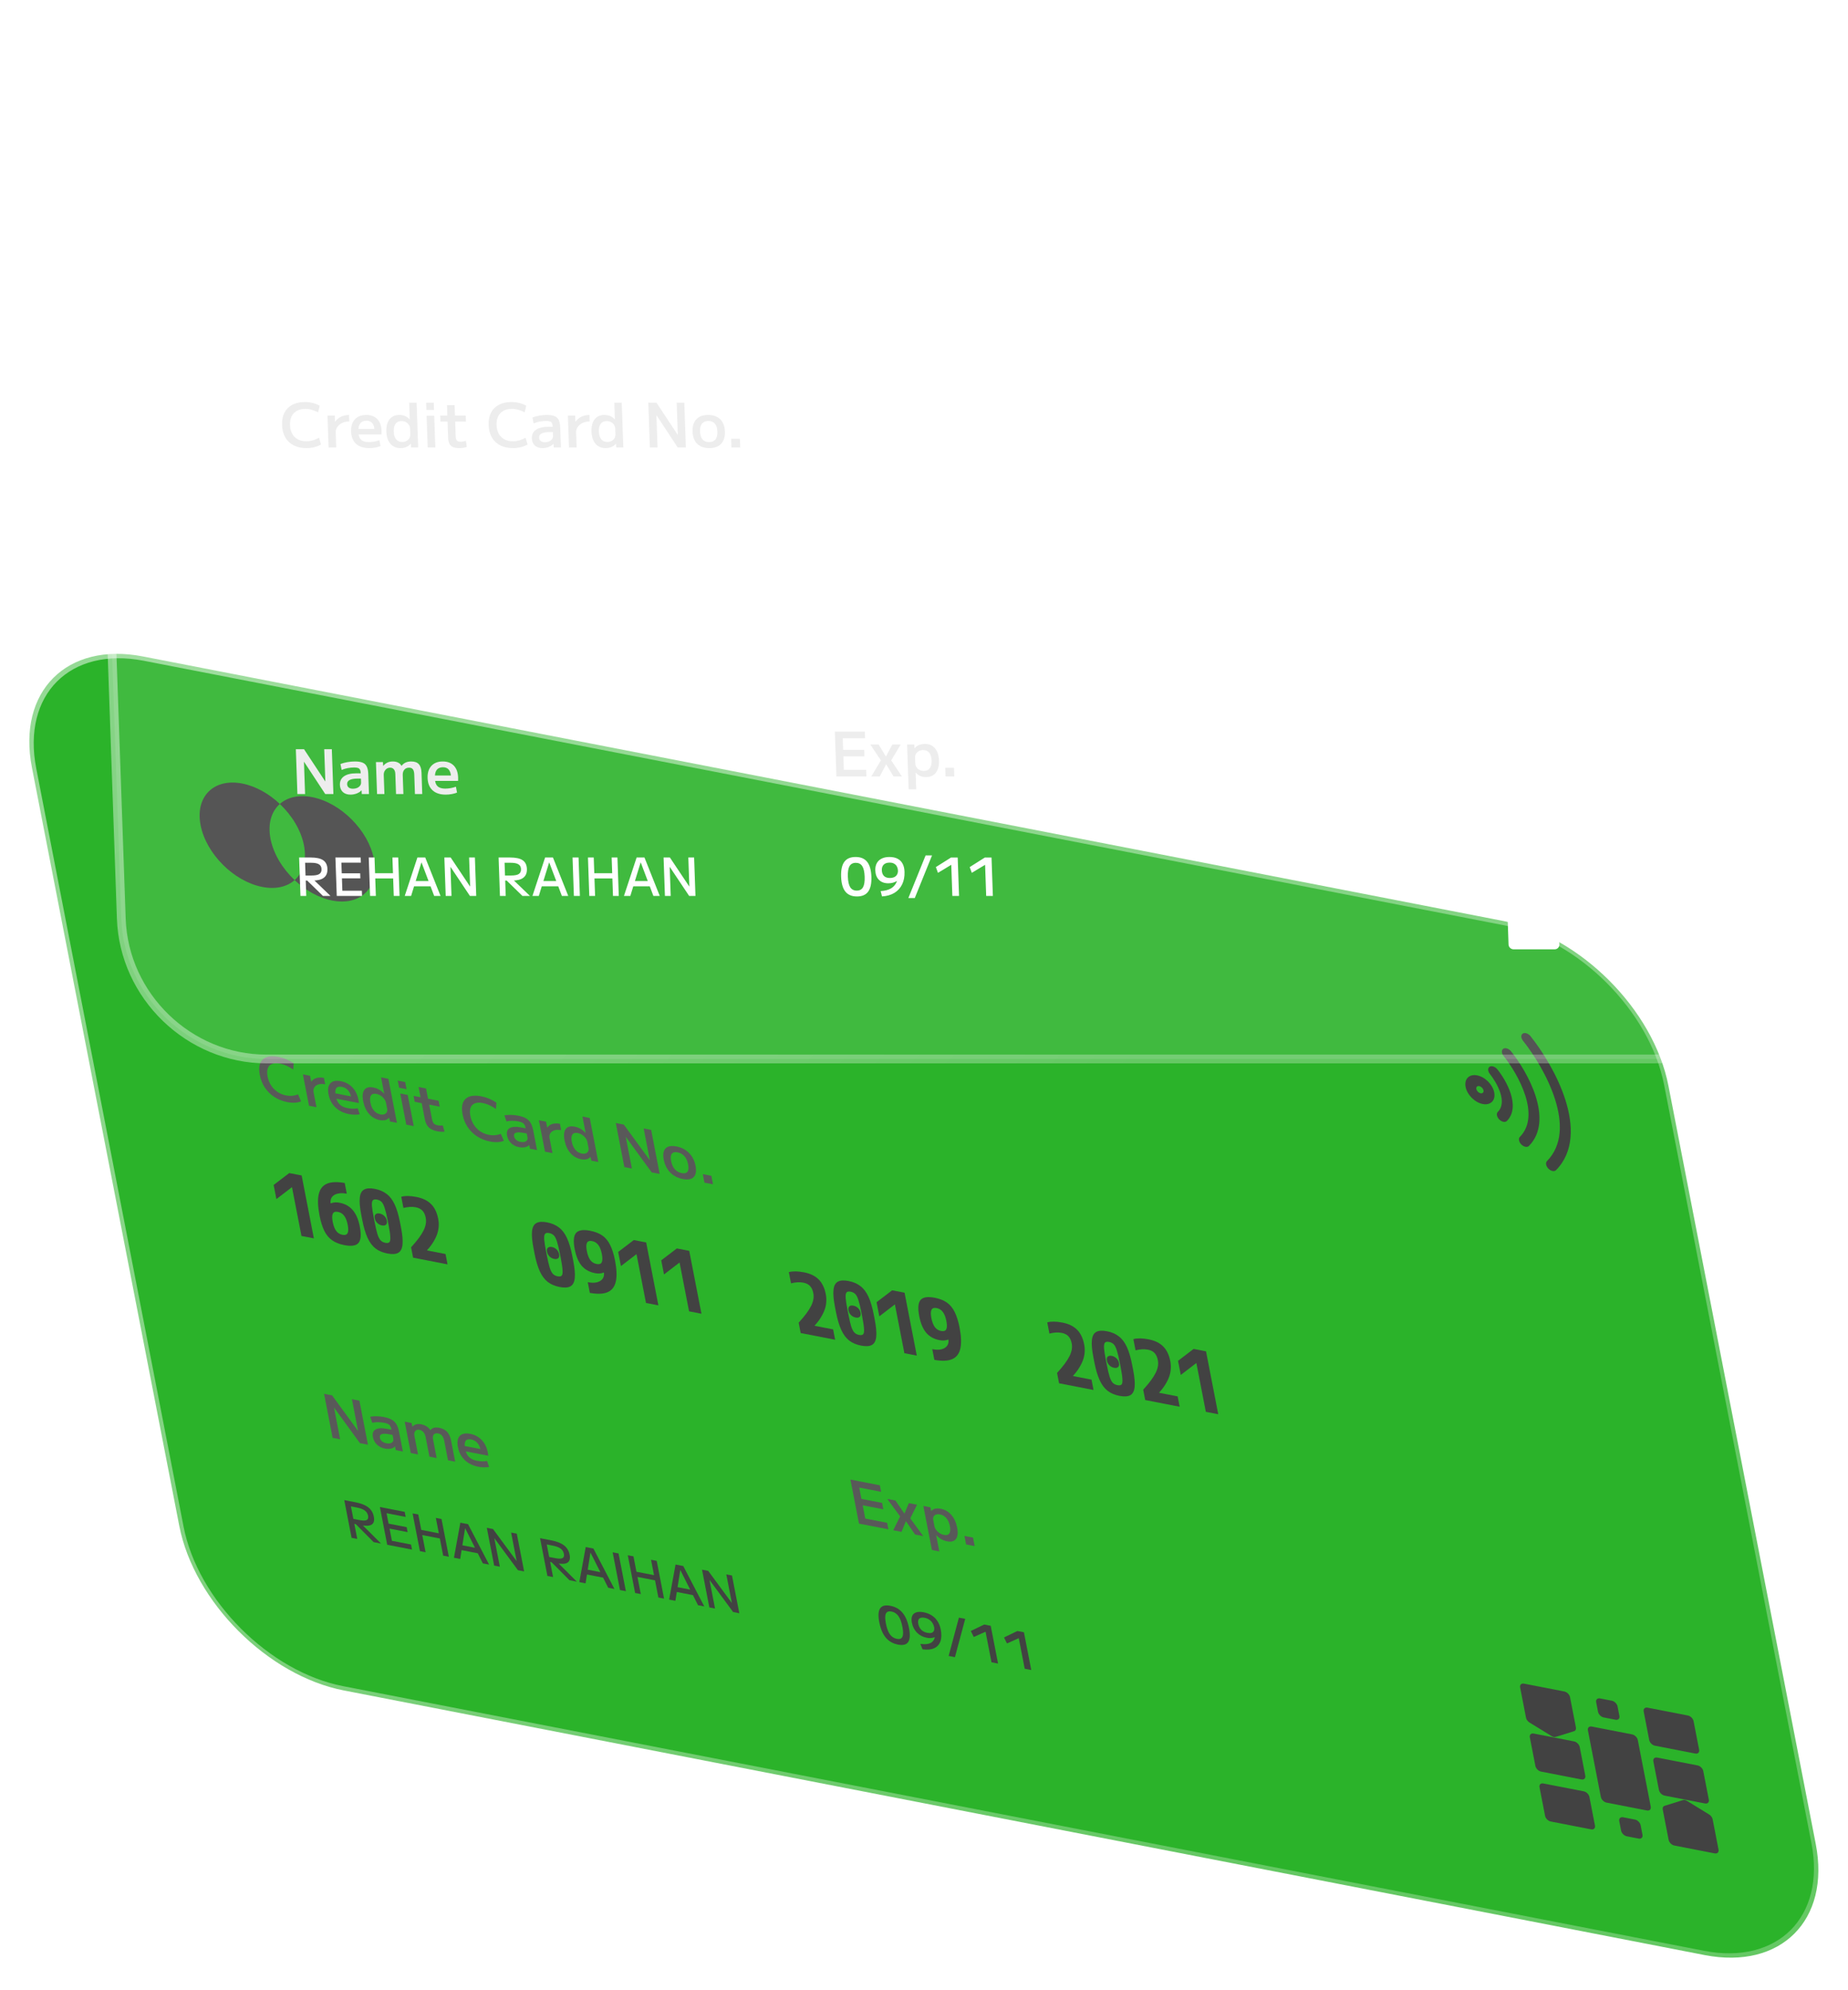 <svg width="457" height="492" viewBox="0 0 457 492" fill="none" xmlns="http://www.w3.org/2000/svg">
<path d="M7.896 189.726C4.238 170.904 16.53 158.612 35.352 162.271L371.888 227.687C390.71 231.345 408.933 249.569 412.592 268.391L449.026 455.829C452.685 474.65 440.393 486.942 421.571 483.284L85.035 417.868C66.213 414.209 47.989 395.985 44.331 377.164L7.896 189.726Z" fill="#2BB32A"/>
<path fill-rule="evenodd" clip-rule="evenodd" d="M6.831 189.519C3.059 170.109 15.735 157.433 35.145 161.206L371.681 226.622C391.091 230.395 409.884 249.188 413.657 268.598L450.091 456.036C453.864 475.445 441.188 488.122 421.778 484.349L85.242 418.933C65.832 415.16 47.038 396.367 43.266 376.957L6.831 189.519ZM35.559 163.336C17.325 159.792 5.417 171.7 8.961 189.933L45.396 377.371C48.94 395.604 66.594 413.259 84.828 416.803L421.364 482.219C439.597 485.763 451.505 473.855 447.961 455.622L411.527 268.184C407.983 249.95 390.328 232.296 372.095 228.752L35.559 163.336Z" fill="url(#paint0_linear_18_11)" fill-opacity="0.5"/>
<path d="M118.29 362.571C116.918 362.304 115.797 361.752 114.926 360.913C114.055 360.074 113.494 359.009 113.243 357.717C113 356.464 113.147 355.546 113.683 354.962C114.23 354.379 115.095 354.203 116.278 354.433C117.421 354.655 118.371 355.165 119.129 355.963C119.886 356.76 120.386 357.78 120.627 359.023C120.654 359.162 120.679 359.315 120.702 359.482C120.725 359.649 120.739 359.771 120.745 359.849L114.393 358.614L114.135 357.287L119.086 358.25L118.895 358.6C118.737 357.785 118.461 357.153 118.068 356.703C117.682 356.246 117.176 355.956 116.55 355.834C115.884 355.705 115.418 355.815 115.151 356.165C114.892 356.507 114.841 357.08 114.998 357.885L115.099 358.407C115.246 359.163 115.554 359.763 116.023 360.208C116.49 360.643 117.126 360.939 117.931 361.095C118.349 361.177 118.788 361.224 119.25 361.237C119.71 361.24 120.11 361.208 120.451 361.14L120.953 362.615C120.604 362.691 120.195 362.726 119.725 362.721C119.255 362.716 118.777 362.666 118.29 362.571Z" fill="#595959"/>
<path d="M101.589 359.181L100.082 351.428L101.782 351.759L101.989 352.674L102.019 352.68C102.231 352.396 102.514 352.202 102.867 352.099C103.218 351.985 103.652 351.978 104.168 352.079C104.675 352.177 105.121 352.355 105.506 352.611C105.898 352.86 106.202 353.168 106.417 353.535L106.447 353.54C106.673 353.231 106.964 353.029 107.319 352.935C107.674 352.842 108.115 352.846 108.641 352.948C109.476 353.111 110.126 353.452 110.591 353.973C111.054 354.484 111.377 355.211 111.56 356.156L112.563 361.314L110.789 360.969L109.873 356.258C109.759 355.671 109.581 355.226 109.34 354.921C109.099 354.616 108.77 354.422 108.353 354.341C107.856 354.245 107.495 354.332 107.27 354.604C107.046 354.876 106.987 355.286 107.093 355.832L107.986 360.425L106.197 360.077L105.255 355.231C105.156 354.724 104.977 354.321 104.718 354.022C104.457 353.713 104.133 353.521 103.746 353.446C103.447 353.388 103.189 353.414 102.972 353.525C102.764 353.638 102.612 353.814 102.515 354.053C102.428 354.294 102.418 354.589 102.486 354.937L103.379 359.529L101.589 359.181Z" fill="#595959"/>
<path d="M95.168 358.077C94.392 357.926 93.741 357.598 93.212 357.094C92.692 356.581 92.361 355.962 92.22 355.237C92.044 354.332 92.262 353.705 92.873 353.355C93.484 353.005 94.44 352.957 95.743 353.21L96.831 353.422C96.758 353.044 96.652 352.746 96.514 352.528C96.384 352.302 96.197 352.127 95.953 352.003C95.719 351.881 95.398 351.78 94.99 351.701C94.493 351.604 93.986 351.554 93.469 351.549C92.961 351.546 92.493 351.598 92.064 351.706L91.545 350.213C92.015 350.123 92.548 350.083 93.143 350.094C93.738 350.104 94.343 350.169 94.96 350.289C95.745 350.442 96.379 350.656 96.864 350.932C97.357 351.209 97.747 351.591 98.033 352.077C98.319 352.563 98.533 353.174 98.676 353.909L99.627 358.8L97.882 358.461L97.693 357.563L97.664 357.557C97.455 357.813 97.117 357.992 96.648 358.092C96.178 358.182 95.685 358.177 95.168 358.077ZM95.546 356.773C95.913 356.844 96.239 356.845 96.522 356.776C96.803 356.697 97.011 356.56 97.145 356.366C97.28 356.172 97.319 355.931 97.263 355.643L97.08 354.704L96.26 354.544C95.405 354.378 94.781 354.367 94.389 354.511C94.004 354.646 93.856 354.943 93.945 355.4C94.01 355.738 94.182 356.029 94.459 356.275C94.736 356.52 95.098 356.686 95.546 356.773Z" fill="#595959"/>
<path d="M82.256 355.423L80.14 344.539L82.123 344.925L88.517 353.685L88.547 353.691L87.029 345.878L88.877 346.237L90.993 357.122L89.01 356.736L82.631 347.979L82.601 347.973L84.12 355.786L82.256 355.423Z" fill="#595959"/>
<path d="M174.206 292.342L173.797 290.24L175.915 290.651L176.323 292.753L174.206 292.342Z" fill="#595959"/>
<path d="M168.849 291.444C167.596 291.2 166.559 290.664 165.738 289.835C164.925 288.998 164.394 287.938 164.145 286.656C163.895 285.374 164.041 284.45 164.582 283.886C165.131 283.314 166.031 283.149 167.283 283.393C168.536 283.636 169.574 284.177 170.397 285.016C171.218 285.845 171.753 286.901 172.002 288.183C172.251 289.466 172.102 290.393 171.553 290.965C171.002 291.528 170.101 291.687 168.849 291.444ZM168.564 289.983C169.25 290.116 169.731 290.004 170.005 289.646C170.278 289.278 170.333 288.672 170.168 287.827C170.004 286.982 169.701 286.311 169.261 285.814C168.818 285.307 168.253 284.987 167.568 284.854C166.892 284.722 166.412 284.84 166.13 285.205C165.855 285.563 165.799 286.165 165.964 287.01C166.128 287.854 166.431 288.53 166.874 289.037C167.325 289.536 167.889 289.851 168.564 289.983Z" fill="#595959"/>
<path d="M154.401 288.492L152.285 277.608L154.268 277.993L160.663 286.754L160.692 286.76L159.174 278.947L161.023 279.306L163.138 290.19L161.155 289.805L154.776 281.047L154.746 281.042L156.265 288.854L154.401 288.492Z" fill="#595959"/>
<path d="M143.673 286.55C142.639 286.349 141.766 285.84 141.052 285.022C140.338 284.204 139.858 283.159 139.611 281.887C139.363 280.615 139.459 279.682 139.899 279.088C140.338 278.494 141.074 278.298 142.108 278.499C142.625 278.599 143.11 278.78 143.562 279.04C144.014 279.3 144.418 279.632 144.774 280.036L144.819 280.044L144.033 276.004L145.837 276.355L147.953 287.239L146.239 286.905L146.032 285.99L146.002 285.984C145.78 286.266 145.463 286.458 145.052 286.56C144.65 286.654 144.19 286.651 143.673 286.55ZM143.86 285.152C144.248 285.227 144.576 285.215 144.843 285.113C145.12 285.014 145.321 284.843 145.446 284.599C145.571 284.356 145.599 284.06 145.532 283.712L145.259 282.311C145.19 281.953 145.039 281.622 144.808 281.319C144.575 281.006 144.294 280.741 143.965 280.524C143.636 280.307 143.273 280.16 142.875 280.083C142.249 279.961 141.804 280.085 141.541 280.455C141.289 280.826 141.241 281.42 141.4 282.235C141.558 283.05 141.849 283.709 142.272 284.212C142.705 284.717 143.234 285.03 143.86 285.152Z" fill="#595959"/>
<path d="M134.771 284.676L133.264 276.923L135.023 277.265L135.322 278.729L135.352 278.735C135.545 278.447 135.792 278.218 136.093 278.047C136.403 277.868 136.76 277.761 137.164 277.724C137.566 277.678 138.001 277.701 138.468 277.791L138.775 279.372C138.149 279.25 137.601 279.258 137.13 279.396C136.67 279.536 136.325 279.78 136.096 280.128C135.875 280.468 135.813 280.886 135.91 281.383L136.62 285.036L134.771 284.676Z" fill="#595959"/>
<path d="M128.349 283.572C127.574 283.421 126.922 283.093 126.394 282.589C125.873 282.077 125.542 281.458 125.401 280.732C125.226 279.827 125.443 279.2 126.054 278.85C126.665 278.5 127.622 278.452 128.924 278.705L130.012 278.917C129.939 278.539 129.833 278.241 129.695 278.023C129.565 277.797 129.378 277.622 129.134 277.498C128.9 277.376 128.579 277.275 128.172 277.196C127.675 277.099 127.167 277.049 126.65 277.044C126.142 277.041 125.674 277.093 125.246 277.201L124.726 275.709C125.196 275.618 125.729 275.578 126.324 275.589C126.919 275.599 127.525 275.664 128.141 275.784C128.926 275.937 129.561 276.151 130.045 276.427C130.539 276.705 130.929 277.086 131.214 277.572C131.5 278.058 131.715 278.669 131.858 279.405L132.808 284.295L131.064 283.956L130.875 283.058L130.845 283.053C130.637 283.309 130.298 283.487 129.83 283.587C129.36 283.677 128.866 283.672 128.349 283.572ZM128.727 282.268C129.095 282.339 129.42 282.34 129.703 282.271C129.984 282.192 130.192 282.055 130.327 281.861C130.461 281.668 130.5 281.427 130.444 281.138L130.262 280.199L129.442 280.04C128.587 279.873 127.963 279.862 127.57 280.006C127.185 280.141 127.037 280.438 127.126 280.895C127.192 281.233 127.363 281.525 127.64 281.77C127.918 282.015 128.28 282.181 128.727 282.268Z" fill="#595959"/>
<path d="M121.177 282.177C119.994 281.947 118.932 281.526 117.99 280.912C117.048 280.299 116.268 279.53 115.648 278.606C115.039 277.685 114.621 276.642 114.395 275.479C114.167 274.306 114.196 273.351 114.483 272.613C114.778 271.867 115.31 271.353 116.077 271.072C116.845 270.791 117.821 270.765 119.004 270.995C120.355 271.258 121.61 271.784 122.768 272.573L122.654 274.129C121.528 273.356 120.439 272.866 119.385 272.662C118.6 272.509 117.95 272.536 117.435 272.742C116.918 272.938 116.563 273.299 116.369 273.826C116.175 274.352 116.158 275.028 116.318 275.853C116.477 276.668 116.768 277.404 117.192 278.06C117.614 278.706 118.144 279.245 118.783 279.675C119.419 280.095 120.13 280.381 120.915 280.534C121.939 280.733 122.917 280.646 123.848 280.272L124.599 281.996C123.67 282.38 122.529 282.44 121.177 282.177Z" fill="#595959"/>
<path d="M108.134 279.642C107.22 279.464 106.522 279.147 106.041 278.69C105.56 278.233 105.237 277.577 105.07 276.722L104.288 272.697L102.558 272.361L102.274 270.899L104.004 271.236L103.511 268.701L105.36 269.06L105.853 271.595L108.462 272.102L108.746 273.563L106.137 273.056L106.829 276.62C106.926 277.117 107.073 277.48 107.271 277.71C107.476 277.931 107.788 278.083 108.206 278.164C108.424 278.206 108.649 278.231 108.88 278.238C109.111 278.244 109.314 278.231 109.489 278.198L109.946 279.736C109.627 279.77 109.323 279.777 109.032 279.759C108.742 279.741 108.442 279.702 108.134 279.642Z" fill="#595959"/>
<path d="M98.696 268.884L98.354 267.125L100.203 267.484L100.545 269.243L98.696 268.884ZM100.469 278.009L98.971 270.301L100.82 270.66L102.318 278.368L100.469 278.009Z" fill="#595959"/>
<path d="M93.877 276.871C92.843 276.67 91.969 276.161 91.255 275.343C90.542 274.525 90.061 273.48 89.814 272.208C89.567 270.935 89.663 270.002 90.102 269.409C90.541 268.815 91.278 268.619 92.312 268.82C92.829 268.92 93.313 269.1 93.765 269.36C94.218 269.62 94.622 269.952 94.978 270.356L95.022 270.365L94.237 266.324L96.041 266.675L98.157 277.559L96.442 277.226L96.235 276.311L96.206 276.305C95.983 276.587 95.666 276.779 95.256 276.881C94.853 276.975 94.394 276.971 93.877 276.871ZM94.064 275.473C94.452 275.548 94.779 275.535 95.046 275.434C95.324 275.335 95.525 275.164 95.65 274.92C95.774 274.676 95.803 274.381 95.735 274.033L95.463 272.631C95.393 272.273 95.243 271.943 95.012 271.64C94.779 271.327 94.498 271.062 94.169 270.845C93.84 270.628 93.476 270.481 93.079 270.403C92.452 270.282 92.008 270.406 91.745 270.775C91.492 271.147 91.445 271.74 91.603 272.555C91.762 273.37 92.052 274.029 92.475 274.533C92.908 275.038 93.438 275.351 94.064 275.473Z" fill="#595959"/>
<path d="M86.299 275.398C84.927 275.131 83.806 274.579 82.936 273.74C82.065 272.901 81.504 271.836 81.252 270.543C81.009 269.291 81.156 268.373 81.693 267.788C82.239 267.206 83.104 267.03 84.287 267.26C85.43 267.482 86.38 267.992 87.138 268.789C87.896 269.587 88.395 270.607 88.637 271.85C88.664 271.989 88.689 272.142 88.712 272.309C88.734 272.476 88.749 272.598 88.754 272.676L82.403 271.441L82.145 270.114L87.095 271.077L86.905 271.427C86.746 270.612 86.47 269.98 86.077 269.53C85.691 269.073 85.186 268.783 84.559 268.661C83.893 268.532 83.427 268.642 83.16 268.992C82.901 269.334 82.85 269.907 83.007 270.712L83.108 271.234C83.255 271.99 83.563 272.59 84.032 273.035C84.499 273.47 85.135 273.766 85.941 273.922C86.358 274.004 86.798 274.051 87.259 274.064C87.719 274.067 88.119 274.035 88.46 273.967L88.962 275.442C88.613 275.518 88.204 275.553 87.734 275.548C87.265 275.543 86.786 275.493 86.299 275.398Z" fill="#595959"/>
<path d="M76.413 273.333L74.906 265.58L76.665 265.922L76.964 267.386L76.994 267.391C77.187 267.104 77.434 266.874 77.735 266.703C78.045 266.524 78.402 266.417 78.806 266.381C79.208 266.335 79.643 266.357 80.11 266.448L80.417 268.028C79.791 267.906 79.243 267.915 78.772 268.053C78.312 268.193 77.967 268.437 77.738 268.784C77.517 269.124 77.455 269.542 77.552 270.039L78.262 273.692L76.413 273.333Z" fill="#595959"/>
<path d="M71.031 272.43C69.848 272.2 68.786 271.778 67.844 271.165C66.903 270.552 66.122 269.783 65.502 268.859C64.893 267.937 64.475 266.895 64.249 265.732C64.021 264.559 64.05 263.603 64.337 262.865C64.632 262.119 65.164 261.606 65.931 261.325C66.699 261.043 67.675 261.018 68.858 261.248C70.209 261.51 71.464 262.037 72.622 262.826L72.508 264.382C71.382 263.608 70.293 263.119 69.239 262.914C68.454 262.762 67.804 262.788 67.289 262.994C66.772 263.19 66.417 263.552 66.223 264.078C66.029 264.605 66.012 265.281 66.172 266.106C66.331 266.921 66.622 267.656 67.046 268.313C67.468 268.959 67.998 269.497 68.637 269.927C69.273 270.348 69.984 270.634 70.769 270.787C71.793 270.986 72.771 270.898 73.702 270.525L74.454 272.249C73.524 272.632 72.383 272.693 71.031 272.43Z" fill="#595959"/>
<path d="M238.91 381.774L238.501 379.672L240.618 380.083L241.027 382.186L238.91 381.774Z" fill="#595959"/>
<path d="M232.636 372.951C233.669 373.152 234.543 373.661 235.257 374.479C235.97 375.297 236.451 376.342 236.698 377.614C236.946 378.886 236.85 379.819 236.41 380.413C235.971 381.007 235.234 381.203 234.201 381.002C233.694 380.904 233.209 380.723 232.747 380.461C232.293 380.191 231.889 379.859 231.535 379.465L231.505 379.46L232.29 383.5L230.456 383.144L228.341 372.259L230.085 372.599L230.277 373.511L230.307 373.517C230.537 373.227 230.854 373.035 231.256 372.941C231.659 372.847 232.119 372.85 232.636 372.951ZM232.448 374.349C232.071 374.276 231.743 374.289 231.466 374.388C231.189 374.487 230.988 374.658 230.863 374.902C230.746 375.137 230.722 375.434 230.792 375.792L231.064 377.193C231.132 377.541 231.277 377.871 231.5 378.182C231.733 378.495 232.019 378.761 232.359 378.98C232.698 379.199 233.056 379.345 233.434 379.418C234.07 379.542 234.514 379.418 234.767 379.046C235.02 378.675 235.068 378.081 234.909 377.266C234.751 376.451 234.46 375.792 234.037 375.289C233.614 374.786 233.084 374.473 232.448 374.349Z" fill="#595959"/>
<path d="M220.893 378.272L222.593 374.844L219.415 370.525L221.443 370.919L223.646 374.13L223.675 374.136L224.753 371.562L226.781 371.956L225.098 375.331L228.318 379.715L226.29 379.321L224.049 376.059L224.019 376.053L222.935 378.669L220.893 378.272Z" fill="#595959"/>
<path d="M212.422 376.625L210.306 365.741L217.582 367.156L217.895 368.766L212.483 367.714L213.028 370.517L218.142 371.511L218.449 373.091L213.335 372.097L213.973 375.377L219.385 376.429L219.698 378.04L212.422 376.625Z" fill="#595959"/>
<path d="M253.403 412.501L251.937 404.961L251.912 404.956L249.015 406.25L248.284 404.767L251.589 403.172L253.212 403.487L255.026 412.816L253.403 412.501Z" fill="#424242"/>
<path d="M245.191 410.905L243.725 403.364L243.699 403.36L240.803 404.653L240.072 403.171L243.377 401.575L245 401.891L246.814 411.22L245.191 410.905Z" fill="#424242"/>
<path d="M234.594 409.337L237.131 399.869L238.691 400.173L236.153 409.64L234.594 409.337Z" fill="#424242"/>
<path d="M228.406 398.542C229.173 398.691 229.847 398.954 230.428 399.329C231.009 399.704 231.483 400.182 231.85 400.761C232.225 401.342 232.489 402.025 232.642 402.809C232.87 403.985 232.84 404.967 232.55 405.755C232.268 406.536 231.753 407.096 231.008 407.435C230.262 407.773 229.303 407.862 228.132 407.7L227.6 406.354C228.645 406.5 229.462 406.441 230.05 406.179C230.637 405.907 231.013 405.419 231.18 404.713L231.152 404.696C230.88 404.815 230.578 404.888 230.247 404.913C229.924 404.941 229.559 404.915 229.15 404.835C228.204 404.652 227.405 404.23 226.752 403.57C226.107 402.912 225.69 402.093 225.499 401.113C225.367 400.432 225.394 399.875 225.581 399.444C225.768 399.013 226.1 398.721 226.579 398.568C227.056 398.407 227.665 398.398 228.406 398.542ZM228.672 399.91C228.041 399.787 227.588 399.859 227.312 400.125C227.042 400.384 226.965 400.808 227.079 401.396C227.193 401.983 227.44 402.474 227.82 402.868C228.207 403.254 228.699 403.506 229.295 403.622C229.721 403.704 230.074 403.708 230.354 403.631C230.633 403.546 230.827 403.382 230.935 403.141C231.051 402.893 231.073 402.582 231 402.207C230.935 401.875 230.807 401.55 230.614 401.234C230.43 400.92 230.176 400.645 229.851 400.41C229.533 400.167 229.14 400.001 228.672 399.91Z" fill="#424242"/>
<path d="M222.057 406.531C220.813 406.289 219.813 405.717 219.055 404.816C218.298 403.915 217.761 402.65 217.445 401.023C217.129 399.396 217.197 398.249 217.649 397.583C218.102 396.916 218.95 396.704 220.194 396.946C221.438 397.188 222.434 397.758 223.183 398.658C223.94 399.56 224.477 400.824 224.793 402.451C225.11 404.079 225.042 405.225 224.589 405.892C224.145 406.56 223.301 406.773 222.057 406.531ZM221.781 405.112C222.488 405.25 222.951 405.077 223.169 404.595C223.386 404.113 223.383 403.292 223.157 402.133C222.931 400.966 222.603 400.083 222.175 399.483C221.745 398.875 221.177 398.502 220.47 398.364C219.763 398.227 219.296 398.399 219.07 398.879C218.85 399.353 218.854 400.174 219.081 401.341C219.306 402.5 219.633 403.383 220.063 403.991C220.501 404.601 221.074 404.975 221.781 405.112Z" fill="#424242"/>
<path d="M175.418 397.342L173.604 388.013L175.138 388.311L180.952 396.205L180.977 396.21L179.611 389.181L181.017 389.454L182.83 398.783L181.297 398.485L175.483 390.592L175.457 390.587L176.824 397.616L175.418 397.342Z" fill="#424242"/>
<path d="M165.474 395.41L167.06 386.741L168.965 387.111L174.165 397.099L172.618 396.798L168.252 388.129L168.227 388.124L167.021 395.71L165.474 395.41ZM166.783 393.414L166.535 392.136L171.711 393.142L171.959 394.42L166.783 393.414Z" fill="#424242"/>
<path d="M162.81 394.892L160.997 385.562L162.403 385.836L164.216 395.165L162.81 394.892ZM157.059 393.774L155.246 384.445L156.652 384.718L158.465 394.047L157.059 393.774ZM156.937 389.668L156.689 388.39L162.44 389.507L162.688 390.785L156.937 389.668Z" fill="#424242"/>
<path d="M153.318 393.047L151.504 383.717L152.961 384L154.775 393.33L153.318 393.047Z" fill="#424242"/>
<path d="M143.259 391.091L144.845 382.423L146.75 382.793L151.95 392.781L150.403 392.48L146.037 383.811L146.012 383.806L144.806 391.392L143.259 391.091ZM144.568 389.096L144.32 387.818L149.496 388.824L149.744 390.102L144.568 389.096Z" fill="#424242"/>
<path d="M135.368 389.558L133.555 380.228L136.367 380.775C137.738 381.041 138.782 381.458 139.499 382.023C140.224 382.59 140.68 383.355 140.867 384.318C141.051 385.264 140.882 385.911 140.36 386.261C139.846 386.612 138.967 386.666 137.723 386.425L135.346 385.962L135.107 384.736L137.28 385.158C138.149 385.327 138.752 385.329 139.089 385.165C139.433 384.994 139.552 384.636 139.446 384.091C139.34 383.546 139.068 383.116 138.63 382.801C138.198 382.479 137.548 382.234 136.679 382.065L135.209 381.78L136.774 389.831L135.368 389.558ZM140.825 390.618L135.766 385.528L137.542 385.873L142.653 390.974L140.825 390.618Z" fill="#424242"/>
<path d="M122.202 386.998L120.388 377.669L121.922 377.967L127.736 385.86L127.761 385.865L126.395 378.836L127.801 379.11L129.614 388.439L128.08 388.141L122.267 380.248L122.241 380.243L123.608 387.271L122.202 386.998Z" fill="#424242"/>
<path d="M112.258 385.065L113.844 376.397L115.749 376.767L120.949 386.755L119.402 386.454L115.036 377.784L115.011 377.78L113.805 385.366L112.258 385.065ZM113.567 383.069L113.319 381.791L118.495 382.798L118.743 384.076L113.567 383.069Z" fill="#424242"/>
<path d="M109.594 384.548L107.781 375.218L109.186 375.491L111 384.821L109.594 384.548ZM103.843 383.43L102.03 374.1L103.436 374.374L105.249 383.703L103.843 383.43ZM103.721 379.323L103.473 378.045L109.224 379.163L109.472 380.441L103.721 379.323Z" fill="#424242"/>
<path d="M95.756 381.858L93.942 372.528L100.077 373.721L100.32 374.973L95.592 374.054L96.094 376.636L100.566 377.505L100.805 378.732L96.332 377.862L96.918 380.878L101.647 381.798L101.89 383.05L95.756 381.858Z" fill="#424242"/>
<path d="M86.945 380.145L85.131 370.816L87.943 371.362C89.315 371.629 90.359 372.045 91.075 372.611C91.8 373.178 92.257 373.943 92.444 374.906C92.628 375.851 92.458 376.499 91.936 376.848C91.422 377.199 90.543 377.254 89.299 377.012L86.922 376.55L86.684 375.323L88.856 375.745C89.725 375.914 90.329 375.917 90.665 375.753C91.009 375.582 91.128 375.224 91.022 374.678C90.916 374.133 90.644 373.703 90.206 373.388C89.775 373.067 89.124 372.822 88.255 372.653L86.786 372.367L88.351 380.418L86.945 380.145ZM92.402 381.206L87.342 376.115L89.118 376.46L94.229 381.561L92.402 381.206Z" fill="#424242"/>
<path fill-rule="evenodd" clip-rule="evenodd" d="M72.861 217.558C74.949 215.716 75.891 212.675 75.167 208.95C74.443 205.226 72.198 201.565 69.203 198.735C71.071 197.086 73.859 196.399 77.193 197.047C84.251 198.419 91.085 205.253 92.457 212.311C93.829 219.369 89.219 223.979 82.161 222.607C78.828 221.959 75.543 220.091 72.861 217.558ZM72.861 217.558C70.993 219.207 68.205 219.894 64.871 219.246C57.813 217.874 50.979 211.04 49.607 203.982C48.235 196.924 52.845 192.314 59.903 193.686C63.236 194.334 66.521 196.202 69.203 198.735C67.115 200.577 66.173 203.619 66.897 207.343C67.621 211.067 69.866 214.728 72.861 217.558Z" fill="#424242"/>
<path fill-rule="evenodd" clip-rule="evenodd" d="M376.587 255.482C377.1 255.171 377.957 255.47 378.499 256.15C381.387 259.768 385.148 265.712 387.115 271.901C389.095 278.133 389.273 284.694 384.803 289.252C384.39 289.674 383.55 289.516 382.928 288.9C382.306 288.283 382.137 287.441 382.551 287.019C386.449 283.044 386.334 277.353 384.549 271.736C382.751 266.076 379.274 260.575 376.639 257.274C376.096 256.594 376.073 255.792 376.587 255.482ZM371.778 259.232C372.291 258.921 373.147 259.219 373.69 259.898C375.727 262.445 378.373 266.618 379.759 270.972C381.158 275.37 381.288 280.033 378.102 283.266C377.687 283.687 376.848 283.528 376.226 282.911C375.605 282.294 375.437 281.452 375.852 281.031C378.464 278.38 378.396 274.588 377.194 270.808C375.977 266.984 373.616 263.256 371.833 261.026C371.29 260.347 371.265 259.544 371.778 259.232ZM368.38 263.686C368.89 263.371 369.746 263.665 370.292 264.343C371.402 265.722 372.833 267.963 373.585 270.317C374.352 272.717 374.427 275.311 372.64 277.099C372.222 277.517 371.382 277.353 370.762 276.734C370.143 276.115 369.98 275.274 370.397 274.856C371.605 273.648 371.588 271.93 371.021 270.157C370.44 268.338 369.299 266.544 368.444 265.482C367.898 264.805 367.87 264.001 368.38 263.686ZM365.802 268.478C365.313 268.383 364.994 268.703 365.089 269.191C365.184 269.68 365.658 270.154 366.146 270.249C366.635 270.344 366.955 270.024 366.86 269.536C366.765 269.047 366.291 268.573 365.802 268.478ZM362.434 268.675C362.054 266.72 363.331 265.443 365.286 265.823C367.242 266.203 369.135 268.096 369.515 270.052C369.895 272.007 368.618 273.284 366.663 272.904C364.707 272.524 362.814 270.631 362.434 268.675Z" fill="#424242"/>
<path d="M298.198 348.994L295.859 336.96L295.816 336.951L291.999 339.878L291.32 336.385L295.176 333.445L298.243 334.042L301.265 349.59L298.198 348.994Z" fill="#424242"/>
<path d="M282.706 343.523C283.47 342.675 284.107 341.91 284.617 341.231C285.125 340.537 285.521 339.903 285.806 339.33C286.088 338.743 286.269 338.197 286.348 337.694C286.428 337.19 286.421 336.697 286.327 336.214C286.181 335.461 285.91 334.876 285.514 334.457C285.119 334.039 284.573 333.762 283.877 333.627C282.968 333.45 281.947 333.504 280.814 333.789L280.276 331.021C281.25 330.759 282.504 330.777 284.037 331.075C285.585 331.376 286.793 331.966 287.66 332.845C288.525 333.71 289.11 334.924 289.413 336.486C289.54 337.139 289.578 337.788 289.526 338.434C289.485 339.068 289.349 339.705 289.118 340.343C288.887 340.981 288.567 341.623 288.16 342.268C287.766 342.915 287.271 343.564 286.673 344.213L286.689 344.298L291.226 345.18L291.723 347.736L283.203 346.079L282.706 343.523Z" fill="#424242"/>
<path d="M275.505 338.107C275.05 338.018 274.662 337.813 274.34 337.491C274.018 337.169 273.814 336.787 273.728 336.347C273.64 335.893 273.706 335.564 273.926 335.361C274.143 335.144 274.479 335.079 274.933 335.167C275.388 335.256 275.776 335.461 276.098 335.783C276.418 336.091 276.622 336.472 276.71 336.927C276.796 337.367 276.73 337.696 276.512 337.913C276.295 338.131 275.959 338.195 275.505 338.107ZM276.855 345.05C275.676 344.821 274.693 344.405 273.906 343.801C273.117 343.183 272.461 342.304 271.939 341.164C271.416 340.024 270.981 338.56 270.634 336.77L270.385 335.492C270.035 333.689 269.912 332.285 270.018 331.281C270.12 330.263 270.474 329.587 271.079 329.253C271.68 328.906 272.571 328.847 273.749 329.076C274.914 329.302 275.891 329.724 276.68 330.342C277.481 330.949 278.143 331.822 278.665 332.962C279.185 334.088 279.62 335.552 279.97 337.356L280.219 338.634C280.566 340.423 280.689 341.827 280.586 342.845C280.484 343.863 280.124 344.545 279.508 344.89C278.903 345.223 278.019 345.277 276.855 345.05ZM276.341 342.409C276.824 342.503 277.161 342.446 277.353 342.237C277.545 342.028 277.615 341.584 277.565 340.905C277.527 340.214 277.375 339.188 277.11 337.824L276.944 336.972C276.679 335.609 276.43 334.57 276.195 333.855C275.972 333.128 275.715 332.614 275.424 332.311C275.132 332.009 274.746 331.811 274.263 331.717C273.794 331.626 273.457 331.683 273.251 331.889C273.059 332.098 272.983 332.547 273.021 333.238C273.071 333.917 273.229 334.938 273.494 336.302L273.659 337.154C273.924 338.517 274.169 339.562 274.392 340.288C274.626 341.003 274.889 341.512 275.18 341.815C275.486 342.12 275.873 342.318 276.341 342.409Z" fill="#424242"/>
<path d="M261.406 339.383C262.171 338.534 262.808 337.77 263.318 337.09C263.825 336.397 264.221 335.763 264.506 335.19C264.788 334.603 264.969 334.057 265.049 333.553C265.128 333.05 265.121 332.556 265.027 332.074C264.881 331.321 264.61 330.736 264.214 330.317C263.819 329.899 263.273 329.622 262.577 329.486C261.669 329.31 260.648 329.364 259.514 329.649L258.976 326.88C259.95 326.619 261.204 326.637 262.737 326.935C264.285 327.236 265.493 327.826 266.361 328.705C267.226 329.57 267.81 330.784 268.113 332.346C268.24 332.999 268.278 333.648 268.226 334.294C268.185 334.928 268.049 335.564 267.818 336.203C267.587 336.841 267.267 337.483 266.86 338.127C266.467 338.775 265.971 339.423 265.373 340.072L265.389 340.158L269.926 341.039L270.423 343.595L261.903 341.939L261.406 339.383Z" fill="#424242"/>
<path d="M231.15 320.795C232.357 321.03 233.355 321.422 234.145 321.972C234.935 322.521 235.578 323.295 236.072 324.293C236.581 325.294 236.987 326.575 237.291 328.137C237.716 330.324 237.781 332.065 237.486 333.36C237.192 334.656 236.514 335.528 235.454 335.978C234.408 336.431 232.943 336.488 231.06 336.149L230.547 333.508C231.413 333.676 232.153 333.69 232.768 333.55C233.395 333.399 233.867 333.121 234.185 332.719C234.5 332.302 234.624 331.779 234.557 331.151L234.471 331.135C234.115 331.271 233.768 331.346 233.429 331.363C233.091 331.379 232.716 331.347 232.304 331.267C230.941 331.002 229.853 330.394 229.039 329.444C228.238 328.482 227.667 327.127 227.327 325.381C226.944 323.407 227.045 322.067 227.632 321.361C228.231 320.644 229.403 320.456 231.15 320.795ZM231.625 323.347C230.986 323.223 230.563 323.366 230.356 323.776C230.146 324.173 230.135 324.854 230.323 325.82C230.511 326.785 230.799 327.531 231.188 328.058C231.575 328.57 232.088 328.888 232.727 329.013C233.366 329.137 233.79 329.001 234 328.604C234.207 328.194 234.217 327.506 234.029 326.54C233.841 325.574 233.554 324.835 233.168 324.323C232.778 323.796 232.264 323.471 231.625 323.347Z" fill="#424242"/>
<path d="M223.649 334.503L221.31 322.469L221.267 322.461L217.45 325.387L216.771 321.894L220.627 318.955L223.694 319.551L226.716 335.1L223.649 334.503Z" fill="#424242"/>
<path d="M211.606 325.686C211.151 325.598 210.763 325.392 210.441 325.07C210.118 324.748 209.914 324.367 209.829 323.927C209.741 323.472 209.806 323.143 210.027 322.94C210.244 322.723 210.58 322.658 211.034 322.747C211.489 322.835 211.877 323.04 212.199 323.363C212.519 323.671 212.723 324.052 212.811 324.506C212.896 324.946 212.83 325.275 212.613 325.492C212.396 325.71 212.06 325.774 211.606 325.686ZM212.955 332.63C211.777 332.401 210.794 331.984 210.007 331.38C209.217 330.762 208.562 329.883 208.039 328.743C207.517 327.604 207.082 326.139 206.734 324.35L206.486 323.072C206.135 321.268 206.013 319.865 206.118 318.86C206.221 317.842 206.575 317.166 207.179 316.833C207.781 316.485 208.671 316.426 209.85 316.655C211.014 316.881 211.991 317.303 212.781 317.922C213.582 318.528 214.244 319.401 214.766 320.541C215.285 321.667 215.72 323.132 216.071 324.935L216.319 326.213C216.667 328.002 216.79 329.406 216.687 330.424C216.584 331.443 216.225 332.124 215.609 332.469C215.004 332.803 214.12 332.856 212.955 332.63ZM212.442 329.989C212.925 330.082 213.262 330.025 213.454 329.816C213.645 329.608 213.716 329.164 213.666 328.484C213.628 327.794 213.476 326.767 213.211 325.404L213.045 324.552C212.78 323.189 212.53 322.149 212.296 321.434C212.072 320.708 211.815 320.193 211.524 319.891C211.233 319.588 210.846 319.39 210.363 319.296C209.895 319.205 209.558 319.262 209.352 319.468C209.16 319.677 209.083 320.127 209.122 320.817C209.172 321.497 209.33 322.518 209.595 323.881L209.76 324.733C210.025 326.096 210.269 327.141 210.492 327.868C210.727 328.583 210.99 329.092 211.281 329.394C211.586 329.699 211.973 329.898 212.442 329.989Z" fill="#424242"/>
<path d="M197.507 326.962C198.271 326.114 198.908 325.349 199.418 324.67C199.926 323.976 200.322 323.342 200.607 322.769C200.889 322.182 201.07 321.636 201.149 321.132C201.229 320.629 201.222 320.136 201.128 319.653C200.982 318.9 200.711 318.315 200.315 317.896C199.92 317.478 199.374 317.201 198.678 317.066C197.769 316.889 196.748 316.943 195.615 317.228L195.077 314.459C196.051 314.198 197.305 314.216 198.838 314.514C200.386 314.815 201.594 315.405 202.461 316.284C203.326 317.149 203.911 318.363 204.214 319.925C204.341 320.578 204.379 321.227 204.327 321.873C204.286 322.507 204.15 323.144 203.919 323.782C203.688 324.42 203.368 325.062 202.961 325.707C202.567 326.354 202.072 327.003 201.474 327.651L201.49 327.737L206.027 328.619L206.524 331.175L198.004 329.518L197.507 326.962Z" fill="#424242"/>
<path d="M170.4 324.153L168.06 312.118L168.018 312.11L164.201 315.037L163.522 311.544L167.377 308.604L170.444 309.2L173.467 324.749L170.4 324.153Z" fill="#424242"/>
<path d="M159.75 322.083L157.41 310.048L157.368 310.04L153.551 312.967L152.872 309.473L156.727 306.534L159.794 307.13L162.817 322.679L159.75 322.083Z" fill="#424242"/>
<path d="M145.951 304.234C147.158 304.469 148.156 304.861 148.946 305.411C149.736 305.96 150.379 306.734 150.873 307.732C151.382 308.733 151.788 310.014 152.092 311.576C152.517 313.763 152.582 315.504 152.287 316.799C151.993 318.095 151.315 318.967 150.255 319.417C149.209 319.87 147.744 319.926 145.861 319.588L145.348 316.947C146.214 317.115 146.954 317.129 147.569 316.989C148.196 316.838 148.668 316.56 148.986 316.158C149.301 315.741 149.425 315.218 149.358 314.59L149.272 314.574C148.916 314.709 148.569 314.785 148.23 314.802C147.892 314.818 147.517 314.786 147.105 314.706C145.742 314.441 144.654 313.833 143.84 312.883C143.039 311.921 142.468 310.566 142.128 308.82C141.745 306.846 141.846 305.506 142.433 304.8C143.032 304.083 144.204 303.894 145.951 304.234ZM146.426 306.786C145.787 306.662 145.364 306.805 145.157 307.215C144.947 307.612 144.936 308.293 145.124 309.258C145.312 310.224 145.6 310.97 145.989 311.497C146.376 312.009 146.889 312.327 147.528 312.452C148.167 312.576 148.591 312.44 148.801 312.043C149.008 311.633 149.018 310.944 148.83 309.979C148.642 309.013 148.355 308.274 147.969 307.762C147.579 307.235 147.065 306.91 146.426 306.786Z" fill="#424242"/>
<path d="M137.056 311.195C136.602 311.107 136.214 310.901 135.891 310.579C135.569 310.257 135.365 309.876 135.28 309.436C135.191 308.981 135.257 308.652 135.477 308.449C135.695 308.232 136.031 308.167 136.485 308.256C136.939 308.344 137.328 308.549 137.65 308.872C137.969 309.18 138.173 309.561 138.262 310.015C138.347 310.455 138.281 310.784 138.064 311.002C137.847 311.219 137.511 311.283 137.056 311.195ZM138.406 318.139C137.228 317.91 136.245 317.493 135.458 316.889C134.668 316.271 134.012 315.392 133.49 314.252C132.968 313.113 132.533 311.648 132.185 309.859L131.937 308.581C131.586 306.777 131.464 305.374 131.569 304.369C131.672 303.351 132.025 302.675 132.63 302.342C133.232 301.994 134.122 301.935 135.301 302.164C136.465 302.39 137.442 302.813 138.232 303.431C139.033 304.037 139.695 304.91 140.217 306.05C140.736 307.176 141.171 308.641 141.522 310.444L141.77 311.722C142.118 313.511 142.241 314.915 142.138 315.933C142.035 316.952 141.676 317.633 141.06 317.978C140.455 318.312 139.571 318.365 138.406 318.139ZM137.893 315.498C138.376 315.591 138.713 315.534 138.905 315.325C139.096 315.117 139.167 314.673 139.117 313.994C139.078 313.303 138.927 312.276 138.662 310.913L138.496 310.061C138.231 308.698 137.981 307.658 137.747 306.943C137.523 306.217 137.266 305.702 136.975 305.4C136.684 305.097 136.297 304.899 135.814 304.805C135.346 304.714 135.008 304.771 134.803 304.977C134.611 305.186 134.534 305.636 134.573 306.326C134.623 307.006 134.78 308.027 135.045 309.39L135.211 310.242C135.476 311.605 135.72 312.65 135.943 313.377C136.178 314.092 136.441 314.601 136.732 314.903C137.037 315.208 137.424 315.407 137.893 315.498Z" fill="#424242"/>
<path d="M101.658 308.331C102.422 307.482 103.059 306.718 103.57 306.038C104.077 305.345 104.473 304.711 104.758 304.138C105.04 303.551 105.221 303.005 105.3 302.501C105.38 301.998 105.373 301.504 105.279 301.022C105.133 300.269 104.862 299.684 104.466 299.265C104.071 298.847 103.525 298.57 102.829 298.434C101.921 298.258 100.899 298.312 99.766 298.597L99.228 295.828C100.202 295.567 101.456 295.585 102.989 295.883C104.537 296.184 105.745 296.774 106.612 297.653C107.477 298.518 108.062 299.732 108.365 301.294C108.492 301.947 108.53 302.596 108.478 303.242C108.437 303.876 108.301 304.512 108.07 305.151C107.839 305.789 107.519 306.431 107.112 307.075C106.718 307.723 106.223 308.371 105.625 309.02L105.641 309.106L110.178 309.987L110.675 312.543L102.155 310.887L101.658 308.331Z" fill="#424242"/>
<path d="M94.457 302.915C94.002 302.826 93.614 302.621 93.292 302.299C92.97 301.976 92.766 301.595 92.68 301.155C92.592 300.701 92.658 300.372 92.878 300.169C93.095 299.951 93.431 299.887 93.886 299.975C94.34 300.064 94.728 300.269 95.05 300.591C95.37 300.899 95.574 301.28 95.662 301.735C95.748 302.175 95.682 302.504 95.465 302.721C95.247 302.938 94.911 303.003 94.457 302.915ZM95.807 309.858C94.628 309.629 93.645 309.213 92.858 308.609C92.069 307.991 91.413 307.112 90.891 305.972C90.369 304.832 89.934 303.367 89.586 301.578L89.337 300.3C88.987 298.497 88.864 297.093 88.97 296.089C89.072 295.07 89.426 294.394 90.031 294.061C90.633 293.714 91.523 293.654 92.701 293.883C93.866 294.11 94.843 294.532 95.632 295.15C96.434 295.757 97.095 296.63 97.617 297.77C98.137 298.896 98.572 300.36 98.922 302.163L99.171 303.441C99.519 305.231 99.641 306.634 99.538 307.653C99.436 308.671 99.076 309.353 98.46 309.698C97.856 310.031 96.971 310.085 95.807 309.858ZM95.293 307.217C95.776 307.311 96.113 307.254 96.305 307.045C96.497 306.836 96.567 306.392 96.517 305.713C96.479 305.022 96.327 303.995 96.062 302.632L95.897 301.78C95.632 300.417 95.382 299.378 95.147 298.663C94.924 297.936 94.667 297.422 94.376 297.119C94.085 296.817 93.698 296.618 93.215 296.525C92.746 296.434 92.409 296.491 92.203 296.697C92.011 296.906 91.935 297.355 91.973 298.046C92.023 298.725 92.181 299.746 92.446 301.11L92.612 301.962C92.876 303.325 93.121 304.37 93.344 305.096C93.579 305.811 93.841 306.32 94.132 306.623C94.438 306.928 94.825 307.126 95.293 307.217Z" fill="#424242"/>
<path d="M85.157 307.788C83.964 307.556 82.966 307.164 82.161 306.612C81.371 306.062 80.722 305.286 80.213 304.286C79.718 303.288 79.319 302.008 79.016 300.446C78.588 298.245 78.523 296.504 78.82 295.223C79.115 293.927 79.793 293.055 80.853 292.605C81.913 292.155 83.378 292.098 85.246 292.434L85.76 295.076C84.908 294.91 84.169 294.903 83.542 295.054C82.913 295.192 82.44 295.462 82.122 295.864C81.804 296.267 81.68 296.79 81.75 297.432L81.835 297.448C82.191 297.313 82.539 297.237 82.877 297.221C83.216 297.204 83.591 297.236 84.002 297.316C85.366 297.581 86.448 298.195 87.25 299.157C88.063 300.107 88.64 301.456 88.979 303.202C89.363 305.176 89.255 306.522 88.657 307.239C88.07 307.945 86.903 308.128 85.157 307.788ZM84.681 305.236C85.32 305.361 85.745 305.224 85.954 304.828C86.162 304.417 86.171 303.729 85.984 302.764C85.796 301.798 85.509 301.059 85.122 300.547C84.733 300.02 84.219 299.695 83.58 299.571C82.941 299.446 82.518 299.59 82.311 300C82.101 300.397 82.09 301.078 82.278 302.043C82.465 303.009 82.754 303.755 83.143 304.281C83.529 304.794 84.042 305.112 84.681 305.236Z" fill="#424242"/>
<path d="M74.551 305.521L72.211 293.487L72.169 293.479L68.352 296.405L67.673 292.912L71.528 289.973L74.595 290.569L77.618 306.118L74.551 305.521Z" fill="#424242"/>
<path d="M375.92 417.13C375.794 416.481 376.218 416.057 376.867 416.183L386.856 418.125C387.505 418.251 388.133 418.879 388.259 419.528L389.714 427.013C389.802 427.466 389.622 427.828 389.251 427.943L384.718 429.351C384.428 429.441 384.057 429.369 383.708 429.154L378.251 425.805C377.804 425.531 377.463 425.067 377.375 424.614L375.92 417.13Z" fill="#424242"/>
<path d="M394.723 420.785C394.597 420.136 395.021 419.712 395.67 419.838L398.607 420.409C399.256 420.535 399.885 421.164 400.011 421.813L400.468 424.163C400.594 424.812 400.17 425.236 399.521 425.11L396.583 424.539C395.934 424.413 395.306 423.784 395.18 423.135L394.723 420.785Z" fill="#424242"/>
<path d="M406.474 423.069C406.348 422.42 406.772 421.996 407.421 422.122L417.41 424.064C418.059 424.19 418.687 424.819 418.814 425.468L420.184 432.519C420.31 433.168 419.886 433.591 419.237 433.465L409.249 431.524C408.6 431.397 407.971 430.769 407.845 430.12L406.474 423.069Z" fill="#424242"/>
<path d="M378.319 429.469C378.193 428.82 378.616 428.396 379.265 428.522L389.254 430.464C389.903 430.59 390.532 431.219 390.658 431.868L392.028 438.919C392.155 439.568 391.731 439.991 391.082 439.865L381.093 437.924C380.444 437.798 379.815 437.169 379.689 436.52L378.319 429.469Z" fill="#424242"/>
<path d="M392.682 427.738C392.556 427.089 392.98 426.665 393.629 426.791L403.618 428.733C404.267 428.859 404.895 429.488 405.021 430.137L408.219 446.589C408.345 447.238 407.922 447.662 407.273 447.536L397.284 445.594C396.635 445.468 396.006 444.839 395.88 444.19L392.682 427.738Z" fill="#424242"/>
<path d="M408.873 435.408C408.747 434.759 409.171 434.335 409.82 434.462L419.808 436.403C420.457 436.529 421.086 437.158 421.212 437.807L422.583 444.858C422.709 445.507 422.285 445.931 421.636 445.804L411.647 443.863C410.998 443.737 410.37 443.108 410.243 442.459L408.873 435.408Z" fill="#424242"/>
<path d="M380.717 441.808C380.591 441.159 381.015 440.735 381.664 440.862L391.653 442.803C392.302 442.929 392.93 443.558 393.056 444.207L394.427 451.258C394.553 451.907 394.129 452.331 393.48 452.204L383.491 450.263C382.842 450.137 382.214 449.508 382.088 448.859L380.717 441.808Z" fill="#424242"/>
<path d="M400.433 450.164C400.307 449.515 400.731 449.091 401.38 449.217L404.318 449.788C404.967 449.914 405.596 450.543 405.722 451.192L406.179 453.542C406.305 454.191 405.881 454.615 405.232 454.489L402.294 453.918C401.645 453.792 401.017 453.163 400.89 452.514L400.433 450.164Z" fill="#424242"/>
<path d="M411.187 447.314C411.099 446.861 411.28 446.499 411.651 446.383L416.183 444.976C416.473 444.886 416.844 444.958 417.193 445.172L422.65 448.522C423.097 448.796 423.438 449.259 423.526 449.713L424.981 457.197C425.107 457.846 424.683 458.27 424.034 458.144L414.046 456.202C413.397 456.076 412.768 455.447 412.642 454.798L411.187 447.314Z" fill="#424242"/>
<g filter="url(#filter0_b_18_11)">
<path d="M23.332 36.248C22.663 17.086 37.664 1.552 56.838 1.552H399.673C418.847 1.552 434.933 17.086 435.602 36.248L442.266 227.078C442.935 246.24 427.934 261.774 408.76 261.774H65.925C46.751 261.774 30.665 246.24 29.996 227.078L23.332 36.248Z" fill="white" fill-opacity="0.1"/>
</g>
<g filter="url(#filter1_b_18_11)">
<path fill-rule="evenodd" clip-rule="evenodd" d="M22.247 36.248C21.557 16.487 37.027 0.468 56.8 0.468H399.635C419.408 0.468 435.997 16.487 436.687 36.248L443.351 227.078C444.041 246.839 428.571 262.859 408.798 262.859H65.963C46.19 262.859 29.601 246.839 28.911 227.078L22.247 36.248ZM56.876 2.636C38.301 2.636 23.768 17.685 24.417 36.248L31.081 227.078C31.729 245.641 47.312 260.69 65.887 260.69H408.722C427.297 260.69 441.829 245.641 441.181 227.078L434.517 36.248C433.869 17.685 418.285 2.636 399.711 2.636H56.876Z" fill="url(#paint1_linear_18_11)" fill-opacity="0.5"/>
</g>
<path d="M110.231 196.427C108.834 196.427 107.748 196.073 106.974 195.365C106.2 194.657 105.79 193.645 105.744 192.329C105.699 191.054 106.009 190.052 106.672 189.323C107.345 188.595 108.284 188.23 109.489 188.23C110.654 188.23 111.567 188.575 112.229 189.263C112.891 189.951 113.244 190.927 113.288 192.192C113.293 192.334 113.293 192.491 113.289 192.663C113.285 192.835 113.279 192.961 113.272 193.042H106.802L106.754 191.691H111.797L111.538 192.101C111.509 191.271 111.326 190.659 110.988 190.265C110.66 189.86 110.177 189.657 109.539 189.657C108.861 189.657 108.352 189.87 108.012 190.295C107.682 190.71 107.532 191.327 107.56 192.147L107.579 192.678C107.606 193.447 107.828 194.019 108.246 194.393C108.664 194.758 109.283 194.94 110.103 194.94C110.528 194.94 110.983 194.899 111.466 194.818C111.949 194.727 112.375 194.611 112.745 194.469L113.024 195.927C112.644 196.078 112.208 196.2 111.715 196.291C111.222 196.382 110.727 196.427 110.231 196.427Z" fill="#EDEDED"/>
<path d="M93.242 196.276L92.966 188.382H94.698L94.761 189.308H94.791C95.063 188.964 95.393 188.701 95.781 188.519C96.169 188.327 96.627 188.23 97.153 188.23C97.67 188.23 98.109 188.327 98.47 188.519C98.841 188.701 99.108 188.964 99.272 189.308H99.302C99.593 188.934 99.933 188.661 100.322 188.489C100.71 188.316 101.173 188.23 101.71 188.23C102.561 188.23 103.186 188.458 103.587 188.914C103.987 189.359 104.204 190.062 104.238 191.024L104.421 196.276H102.614L102.446 191.479C102.425 190.882 102.314 190.447 102.112 190.173C101.91 189.9 101.596 189.764 101.171 189.764C100.665 189.764 100.271 189.931 99.989 190.265C99.707 190.598 99.575 191.044 99.595 191.6L99.758 196.276H97.935L97.763 191.342C97.745 190.826 97.625 190.437 97.403 190.173C97.181 189.9 96.873 189.764 96.478 189.764C96.174 189.764 95.898 189.845 95.651 190.006C95.413 190.168 95.224 190.386 95.081 190.659C94.949 190.932 94.889 191.246 94.901 191.6L95.065 196.276H93.242Z" fill="#EDEDED"/>
<path d="M86.676 196.427C85.886 196.427 85.256 196.215 84.785 195.79C84.325 195.355 84.082 194.768 84.056 194.029C84.024 193.108 84.358 192.4 85.06 191.904C85.762 191.408 86.776 191.16 88.102 191.16H89.211C89.198 190.776 89.137 190.482 89.028 190.28C88.93 190.067 88.763 189.92 88.527 189.84C88.301 189.759 87.981 189.718 87.566 189.718C87.059 189.718 86.535 189.769 85.991 189.87C85.458 189.971 84.957 190.123 84.488 190.325L84.194 188.853C84.704 188.661 85.27 188.509 85.894 188.397C86.518 188.286 87.144 188.23 87.772 188.23C88.572 188.23 89.203 188.327 89.665 188.519C90.138 188.711 90.484 189.035 90.702 189.49C90.92 189.946 91.043 190.548 91.069 191.297L91.243 196.276H89.466L89.418 195.365H89.388C89.126 195.679 88.74 195.937 88.23 196.139C87.721 196.331 87.203 196.427 86.676 196.427ZM87.293 194.97C87.668 194.97 88.01 194.904 88.319 194.773C88.628 194.631 88.87 194.444 89.044 194.211C89.218 193.978 89.3 193.715 89.29 193.422L89.257 192.466H88.421C87.55 192.466 86.896 192.582 86.459 192.815C86.031 193.037 85.825 193.381 85.842 193.847C85.854 194.191 85.985 194.464 86.235 194.667C86.485 194.869 86.838 194.97 87.293 194.97Z" fill="#EDEDED"/>
<path d="M73.547 196.276L73.16 185.195H75.18L80.424 193.149H80.455L80.177 185.195H82.061L82.448 196.276H80.427L75.198 188.322H75.168L75.445 196.276H73.547Z" fill="#EDEDED"/>
<path d="M180.886 110.618L180.811 108.478H182.968L183.043 110.618H180.886Z" fill="#EDEDED"/>
<path d="M175.404 110.77C174.128 110.77 173.129 110.416 172.405 109.708C171.692 108.989 171.312 107.977 171.266 106.672C171.221 105.366 171.53 104.359 172.194 103.651C172.867 102.932 173.842 102.573 175.118 102.573C176.394 102.573 177.394 102.932 178.117 103.651C178.841 104.359 179.225 105.366 179.271 106.672C179.317 107.977 179.003 108.989 178.329 109.708C177.655 110.416 176.68 110.77 175.404 110.77ZM175.352 109.283C176.051 109.283 176.575 109.065 176.924 108.63C177.273 108.185 177.433 107.532 177.403 106.672C177.373 105.812 177.168 105.164 176.788 104.729C176.408 104.283 175.869 104.061 175.17 104.061C174.481 104.061 173.958 104.283 173.598 104.729C173.249 105.164 173.089 105.812 173.119 106.672C173.149 107.532 173.355 108.185 173.735 108.63C174.124 109.065 174.664 109.283 175.352 109.283Z" fill="#EDEDED"/>
<path d="M160.711 110.618L160.324 99.537H162.344L167.588 107.491H167.619L167.341 99.537H169.224L169.611 110.618H167.591L162.362 102.664H162.331L162.609 110.618H160.711Z" fill="#EDEDED"/>
<path d="M149.758 110.77C148.705 110.77 147.872 110.411 147.259 109.693C146.647 108.974 146.318 107.967 146.273 106.672C146.228 105.376 146.486 104.37 147.048 103.651C147.611 102.933 148.418 102.573 149.471 102.573C149.998 102.573 150.477 102.664 150.909 102.847C151.34 103.029 151.709 103.297 152.015 103.651H152.061L151.917 99.537H153.755L154.142 110.618H152.395L152.333 109.693H152.302C152.02 110.037 151.655 110.305 151.206 110.497C150.767 110.679 150.284 110.77 149.758 110.77ZM150.191 109.252C150.586 109.252 150.932 109.171 151.23 109.009C151.538 108.848 151.779 108.625 151.951 108.342C152.124 108.058 152.204 107.739 152.191 107.385L152.141 105.958C152.129 105.594 152.026 105.275 151.835 105.002C151.642 104.719 151.392 104.496 151.082 104.334C150.773 104.172 150.415 104.091 150.01 104.091C149.373 104.091 148.884 104.314 148.545 104.759C148.217 105.204 148.067 105.842 148.096 106.672C148.125 107.502 148.319 108.139 148.679 108.584C149.049 109.03 149.553 109.252 150.191 109.252Z" fill="#EDEDED"/>
<path d="M140.713 110.618L140.437 102.725H142.23L142.297 104.213H142.327C142.578 103.869 142.877 103.575 143.223 103.332C143.579 103.079 143.972 102.892 144.403 102.771C144.834 102.639 145.287 102.573 145.763 102.573L145.819 104.182C145.182 104.182 144.604 104.304 144.085 104.547C143.578 104.789 143.174 105.118 142.874 105.533C142.585 105.938 142.449 106.393 142.467 106.899L142.596 110.618H140.713Z" fill="#EDEDED"/>
<path d="M134.147 110.77C133.357 110.77 132.727 110.558 132.256 110.133C131.796 109.698 131.552 109.111 131.527 108.372C131.494 107.451 131.829 106.743 132.531 106.247C133.232 105.751 134.247 105.503 135.573 105.503H136.682C136.668 105.118 136.608 104.825 136.499 104.622C136.401 104.41 136.233 104.263 135.998 104.182C135.772 104.101 135.452 104.061 135.037 104.061C134.53 104.061 134.006 104.111 133.462 104.213C132.929 104.314 132.428 104.466 131.959 104.668L131.665 103.196C132.175 103.003 132.741 102.852 133.365 102.74C133.989 102.629 134.615 102.573 135.243 102.573C136.043 102.573 136.674 102.669 137.136 102.862C137.609 103.054 137.954 103.378 138.173 103.833C138.391 104.289 138.513 104.891 138.54 105.64L138.713 110.618H136.936L136.889 109.708H136.859C136.597 110.021 136.211 110.279 135.701 110.482C135.192 110.674 134.673 110.77 134.147 110.77ZM134.764 109.313C135.139 109.313 135.481 109.247 135.79 109.116C136.099 108.974 136.341 108.787 136.515 108.554C136.689 108.321 136.771 108.058 136.761 107.765L136.727 106.808H135.892C135.021 106.808 134.367 106.925 133.93 107.157C133.502 107.38 133.296 107.724 133.313 108.19C133.325 108.534 133.456 108.807 133.706 109.009C133.956 109.212 134.309 109.313 134.764 109.313Z" fill="#EDEDED"/>
<path d="M126.841 110.77C125.636 110.77 124.59 110.543 123.703 110.087C122.816 109.632 122.125 108.979 121.63 108.129C121.144 107.279 120.881 106.262 120.84 105.078C120.798 103.884 120.99 102.867 121.417 102.027C121.853 101.177 122.498 100.524 123.353 100.069C124.208 99.613 125.238 99.385 126.443 99.385C127.82 99.385 129.051 99.684 130.135 100.281L129.753 101.951C128.699 101.364 127.636 101.07 126.563 101.07C125.763 101.07 125.075 101.232 124.499 101.556C123.922 101.87 123.488 102.325 123.195 102.922C122.902 103.519 122.77 104.238 122.799 105.078C122.828 105.908 123.01 106.626 123.345 107.233C123.68 107.83 124.147 108.291 124.745 108.615C125.343 108.928 126.043 109.085 126.843 109.085C127.885 109.085 128.928 108.792 129.971 108.205L130.47 109.875C129.427 110.472 128.218 110.77 126.841 110.77Z" fill="#EDEDED"/>
<path d="M113.554 110.77C112.622 110.77 111.942 110.578 111.513 110.193C111.085 109.809 110.855 109.181 110.825 108.311L110.682 104.213H108.92L108.868 102.725H110.63L110.54 100.145H112.423L112.513 102.725H115.171L115.223 104.213H112.565L112.692 107.841C112.709 108.347 112.803 108.701 112.972 108.903C113.151 109.095 113.453 109.192 113.878 109.192C114.101 109.192 114.333 109.171 114.575 109.131C114.816 109.09 115.032 109.035 115.222 108.964L115.443 110.497C115.102 110.598 114.78 110.669 114.478 110.71C114.176 110.75 113.867 110.77 113.554 110.77Z" fill="#EDEDED"/>
<path d="M105.445 101.329L105.383 99.537H107.266L107.329 101.329H105.445ZM105.769 110.618L105.495 102.771H107.379L107.653 110.618H105.769Z" fill="#EDEDED"/>
<path d="M99.029 110.77C97.976 110.77 97.143 110.411 96.531 109.693C95.918 108.974 95.59 107.967 95.544 106.672C95.499 105.376 95.758 104.37 96.32 103.651C96.882 102.933 97.69 102.573 98.743 102.573C99.269 102.573 99.749 102.664 100.18 102.847C100.612 103.029 100.981 103.297 101.287 103.651H101.332L101.189 99.537H103.026L103.413 110.618H101.667L101.604 109.693H101.574C101.292 110.037 100.927 110.305 100.478 110.497C100.039 110.679 99.556 110.77 99.029 110.77ZM99.462 109.252C99.857 109.252 100.204 109.171 100.502 109.009C100.81 108.848 101.05 108.625 101.223 108.342C101.395 108.058 101.475 107.739 101.463 107.385L101.413 105.958C101.4 105.594 101.298 105.275 101.106 105.002C100.914 104.719 100.663 104.496 100.354 104.334C100.044 104.172 99.687 104.091 99.282 104.091C98.644 104.091 98.156 104.314 97.817 104.759C97.488 105.204 97.338 105.842 97.367 106.672C97.396 107.502 97.591 108.139 97.95 108.584C98.32 109.03 98.824 109.252 99.462 109.252Z" fill="#EDEDED"/>
<path d="M91.31 110.77C89.912 110.77 88.827 110.416 88.053 109.708C87.279 108.999 86.869 107.987 86.823 106.672C86.778 105.397 87.088 104.395 87.751 103.666C88.424 102.938 89.363 102.573 90.568 102.573C91.732 102.573 92.646 102.917 93.308 103.605C93.97 104.294 94.323 105.27 94.367 106.535C94.372 106.677 94.372 106.834 94.368 107.006C94.364 107.178 94.358 107.304 94.351 107.385H87.88L87.833 106.034H92.876L92.617 106.444C92.588 105.614 92.405 105.002 92.067 104.607C91.739 104.203 91.256 104 90.618 104C89.939 104 89.43 104.213 89.091 104.638C88.761 105.053 88.61 105.67 88.639 106.49L88.658 107.021C88.684 107.79 88.907 108.362 89.325 108.736C89.743 109.1 90.362 109.283 91.182 109.283C91.607 109.283 92.061 109.242 92.545 109.161C93.028 109.07 93.454 108.954 93.824 108.812L94.102 110.269C93.723 110.421 93.287 110.543 92.794 110.634C92.301 110.725 91.806 110.77 91.31 110.77Z" fill="#EDEDED"/>
<path d="M81.263 110.618L80.987 102.725H82.779L82.847 104.213H82.877C83.128 103.869 83.427 103.575 83.773 103.332C84.128 103.079 84.522 102.892 84.953 102.771C85.384 102.639 85.837 102.573 86.313 102.573L86.369 104.182C85.731 104.182 85.153 104.304 84.635 104.547C84.127 104.789 83.724 105.118 83.424 105.533C83.135 105.938 82.999 106.393 83.016 106.899L83.146 110.618H81.263Z" fill="#EDEDED"/>
<path d="M75.756 110.77C74.551 110.77 73.505 110.543 72.618 110.087C71.732 109.632 71.041 108.979 70.545 108.129C70.06 107.279 69.796 106.262 69.755 105.078C69.713 103.884 69.906 102.867 70.332 102.027C70.768 101.177 71.414 100.524 72.269 100.069C73.124 99.613 74.154 99.385 75.359 99.385C76.736 99.385 77.966 99.684 79.05 100.281L78.668 101.951C77.615 101.364 76.552 101.07 75.478 101.07C74.678 101.07 73.99 101.232 73.414 101.556C72.838 101.87 72.403 102.325 72.11 102.922C71.817 103.519 71.685 104.238 71.715 105.078C71.743 105.908 71.926 106.626 72.261 107.233C72.595 107.83 73.062 108.291 73.661 108.615C74.259 108.928 74.958 109.085 75.758 109.085C76.801 109.085 77.844 108.792 78.887 108.205L79.385 109.875C78.343 110.472 77.133 110.77 75.756 110.77Z" fill="#EDEDED"/>
<path d="M233.825 191.938L233.75 189.798H235.907L235.982 191.938H233.825Z" fill="#EDEDED"/>
<path d="M228.717 183.893C229.77 183.893 230.603 184.252 231.215 184.971C231.828 185.689 232.156 186.696 232.202 187.991C232.247 189.287 231.988 190.294 231.426 191.012C230.864 191.731 230.056 192.09 229.003 192.09C228.487 192.09 228.008 191.999 227.566 191.817C227.134 191.624 226.765 191.356 226.459 191.012H226.429L226.573 195.126H224.705L224.318 184.045H226.095L226.142 184.971H226.173C226.464 184.616 226.829 184.348 227.268 184.166C227.708 183.984 228.19 183.893 228.717 183.893ZM228.284 185.411C227.899 185.411 227.553 185.492 227.244 185.654C226.936 185.816 226.696 186.038 226.524 186.322C226.361 186.595 226.286 186.914 226.299 187.278L226.349 188.705C226.361 189.059 226.458 189.378 226.64 189.661C226.832 189.944 227.088 190.167 227.408 190.329C227.727 190.491 228.079 190.572 228.464 190.572C229.112 190.572 229.601 190.349 229.929 189.904C230.258 189.459 230.408 188.821 230.379 187.991C230.35 187.162 230.156 186.524 229.796 186.079C229.436 185.633 228.932 185.411 228.284 185.411Z" fill="#EDEDED"/>
<path d="M215.47 191.938L217.838 187.961L215.225 184.045H217.291L219.065 186.99H219.095L220.663 184.045H222.729L220.39 187.961L223.035 191.938H220.969L219.163 188.948H219.133L217.551 191.938H215.47Z" fill="#EDEDED"/>
<path d="M206.841 191.938L206.454 180.857H213.866L213.924 182.496H208.41L208.51 185.35H213.719L213.776 186.959H208.566L208.682 190.299H214.196L214.253 191.938H206.841Z" fill="#EDEDED"/>
<path d="M243.877 221.468L243.609 213.791H243.583L240.319 215.756L239.801 214.338L243.546 211.97H245.199L245.531 221.468H243.877Z" fill="white"/>
<path d="M235.511 221.468L235.243 213.791H235.217L231.953 215.756L231.435 214.338L235.18 211.97H236.833L237.165 221.468H235.511Z" fill="white"/>
<path d="M224.633 221.988L228.9 211.449H230.488L226.222 221.988H224.633Z" fill="white"/>
<path d="M219.949 211.84C220.73 211.84 221.395 211.978 221.942 212.256C222.49 212.534 222.908 212.941 223.196 213.479C223.492 214.017 223.655 214.685 223.683 215.483C223.724 216.68 223.527 217.725 223.089 218.618C222.66 219.503 222.025 220.201 221.183 220.713C220.342 221.225 219.319 221.516 218.115 221.585L217.783 220.271C218.857 220.21 219.726 219.98 220.389 219.581C221.051 219.174 221.53 218.579 221.824 217.799L221.797 217.786C221.491 217.968 221.162 218.107 220.809 218.202C220.465 218.297 220.085 218.345 219.668 218.345C218.705 218.345 217.936 218.063 217.361 217.499C216.794 216.936 216.493 216.155 216.459 215.157C216.434 214.464 216.557 213.869 216.826 213.375C217.095 212.88 217.494 212.503 218.023 212.243C218.552 211.974 219.194 211.84 219.949 211.84ZM219.998 213.232C219.355 213.232 218.867 213.401 218.531 213.739C218.204 214.069 218.051 214.533 218.072 215.131C218.093 215.73 218.27 216.198 218.603 216.537C218.944 216.866 219.419 217.031 220.026 217.031C220.46 217.031 220.831 216.962 221.139 216.823C221.446 216.675 221.677 216.463 221.832 216.185C221.996 215.899 222.071 215.565 222.058 215.183C222.046 214.845 221.965 214.529 221.816 214.234C221.676 213.939 221.455 213.7 221.153 213.518C220.86 213.327 220.475 213.232 219.998 213.232Z" fill="white"/>
<path d="M211.924 221.598C210.657 221.598 209.701 221.199 209.057 220.401C208.413 219.603 208.062 218.376 208.004 216.719C207.946 215.062 208.212 213.835 208.8 213.037C209.388 212.239 210.316 211.84 211.583 211.84C212.85 211.84 213.802 212.239 214.437 213.037C215.081 213.835 215.432 215.062 215.49 216.719C215.548 218.376 215.283 219.603 214.694 220.401C214.115 221.199 213.191 221.598 211.924 221.598ZM211.874 220.154C212.594 220.154 213.109 219.876 213.42 219.321C213.73 218.766 213.865 217.898 213.824 216.719C213.782 215.53 213.587 214.663 213.238 214.117C212.889 213.561 212.354 213.284 211.634 213.284C210.913 213.284 210.394 213.561 210.074 214.117C209.764 214.663 209.629 215.53 209.671 216.719C209.712 217.898 209.907 218.766 210.256 219.321C210.614 219.876 211.153 220.154 211.874 220.154Z" fill="white"/>
<path d="M164.432 221.468L164.1 211.969H165.662L170.443 219.126H170.469L170.219 211.969H171.651L171.983 221.468H170.42L165.64 214.311H165.614L165.864 221.468H164.432Z" fill="white"/>
<path d="M154.302 221.468L157.433 211.969H159.373L163.155 221.468H161.58L158.453 213.193H158.427L155.877 221.468H154.302ZM156.016 219.087L155.97 217.785H161.243L161.288 219.087H156.016Z" fill="white"/>
<path d="M151.588 221.468L151.256 211.969H152.688L153.02 221.468H151.588ZM145.729 221.468L145.398 211.969H146.83L147.162 221.468H145.729ZM146.295 217.148L146.249 215.847H152.108L152.153 217.148H146.295Z" fill="white"/>
<path d="M141.918 221.468L141.586 211.969H143.071L143.402 221.468H141.918Z" fill="white"/>
<path d="M131.671 221.468L134.803 211.969H136.743L140.524 221.468H138.949L135.822 213.193H135.796L133.247 221.468H131.671ZM133.385 219.087L133.339 217.785H138.612L138.658 219.087H133.385Z" fill="white"/>
<path d="M123.633 221.468L123.301 211.969H126.165C127.563 211.969 128.59 212.195 129.248 212.646C129.915 213.097 130.265 213.813 130.3 214.793C130.333 215.756 130.046 216.476 129.438 216.953C128.838 217.43 127.905 217.668 126.638 217.668H124.216L124.172 216.419H126.386C127.271 216.419 127.905 216.298 128.287 216.055C128.677 215.803 128.863 215.4 128.843 214.845C128.824 214.29 128.61 213.891 128.203 213.648C127.803 213.396 127.161 213.271 126.276 213.271H124.779L125.065 221.468H123.633ZM129.192 221.468L124.731 217.122H126.54L131.054 221.468H129.192Z" fill="white"/>
<path d="M110.22 221.468L109.888 211.969H111.45L116.231 219.126H116.257L116.007 211.969H117.439L117.771 221.468H116.208L111.428 214.311H111.402L111.652 221.468H110.22Z" fill="white"/>
<path d="M100.09 221.468L103.221 211.969H105.161L108.943 221.468H107.368L104.241 213.193H104.214L101.665 221.468H100.09ZM101.803 219.087L101.758 217.785H107.031L107.076 219.087H101.803Z" fill="white"/>
<path d="M97.376 221.468L97.044 211.969H98.476L98.808 221.468H97.376ZM91.517 221.468L91.186 211.969H92.618L92.949 221.468H91.517ZM92.083 217.148L92.037 215.847H97.896L97.941 217.148H92.083Z" fill="white"/>
<path d="M83.279 221.468L82.947 211.969H89.196L89.241 213.245H84.424L84.516 215.873H89.072L89.116 217.122H84.559L84.666 220.193H89.483L89.528 221.468H83.279Z" fill="white"/>
<path d="M74.303 221.468L73.971 211.969H76.835C78.233 211.969 79.26 212.195 79.918 212.646C80.585 213.097 80.936 213.813 80.97 214.793C81.003 215.756 80.716 216.476 80.108 216.953C79.508 217.43 78.575 217.668 77.308 217.668H74.886L74.843 216.419H77.056C77.941 216.419 78.575 216.298 78.957 216.055C79.347 215.803 79.533 215.4 79.513 214.845C79.494 214.29 79.281 213.891 78.873 213.648C78.473 213.396 77.831 213.271 76.946 213.271H75.449L75.735 221.468H74.303ZM79.862 221.468L75.401 217.122H77.21L81.724 221.468H79.862Z" fill="white"/>
<path fill-rule="evenodd" clip-rule="evenodd" d="M86.946 52.335C89.452 49.957 90.956 46.545 90.823 42.753C90.691 38.962 88.949 35.55 86.276 33.171C88.52 31.043 91.568 29.742 94.964 29.742C102.154 29.742 108.186 35.568 108.437 42.753C108.688 49.939 103.063 55.764 95.872 55.764C92.476 55.764 89.338 54.464 86.946 52.335ZM86.946 52.335C84.702 54.464 81.654 55.764 78.258 55.764C71.068 55.764 65.036 49.939 64.785 42.753C64.534 35.568 70.16 29.742 77.35 29.742C80.746 29.742 83.884 31.043 86.276 33.171C83.77 35.55 82.267 38.962 82.399 42.753C82.531 46.545 84.273 49.957 86.946 52.335Z" fill="white"/>
<path fill-rule="evenodd" clip-rule="evenodd" d="M399.922 29.994C400.514 29.56 401.364 29.701 401.82 30.308C404.245 33.542 407.197 39.058 408.22 45.203C409.25 51.389 408.329 58.294 402.86 64.036C402.354 64.568 401.497 64.573 400.947 64.049C400.397 63.524 400.362 62.669 400.868 62.137C405.638 57.129 406.479 51.132 405.55 45.555C404.614 39.937 401.887 34.831 399.674 31.88C399.218 31.273 399.329 30.428 399.922 29.994ZM394.232 34.952C394.824 34.517 395.674 34.656 396.13 35.263C397.842 37.539 399.92 41.41 400.642 45.732C401.37 50.097 400.719 55.005 396.824 59.081C396.317 59.612 395.46 59.616 394.911 59.091C394.362 58.566 394.328 57.71 394.835 57.179C398.029 53.837 398.599 49.839 397.972 46.086C397.338 42.291 395.486 38.831 393.987 36.838C393.53 36.232 393.64 35.387 394.232 34.952ZM389.907 40.363C390.497 39.925 391.347 40.06 391.806 40.665C392.741 41.895 393.867 43.972 394.261 46.309C394.661 48.691 394.303 51.42 392.122 53.679C391.612 54.207 390.755 54.207 390.209 53.679C389.662 53.151 389.632 52.295 390.142 51.767C391.616 50.241 391.888 48.426 391.592 46.666C391.288 44.861 390.39 43.198 389.671 42.251C389.211 41.646 389.317 40.801 389.907 40.363ZM386.387 45.964C385.889 45.964 385.499 46.367 385.517 46.865C385.534 47.363 385.952 47.766 386.45 47.766C386.948 47.766 387.338 47.363 387.32 46.865C387.303 46.367 386.885 45.964 386.387 45.964ZM382.811 46.865C382.742 44.874 384.301 43.26 386.293 43.26C388.285 43.26 389.956 44.874 390.025 46.865C390.095 48.856 388.536 50.47 386.544 50.47C384.552 50.47 382.881 48.856 382.811 46.865Z" fill="white"/>
<path d="M301.704 145.06L301.276 132.808H301.233L296.725 136.689L296.601 133.133L301.151 129.229H304.276L304.828 145.06H301.704Z" fill="white"/>
<path d="M286.337 142.458C287.284 141.402 288.083 140.462 288.734 139.638C289.385 138.8 289.908 138.048 290.305 137.383C290.7 136.704 290.983 136.089 291.152 135.54C291.32 134.991 291.396 134.47 291.379 133.979C291.352 133.212 291.166 132.649 290.821 132.287C290.476 131.926 289.949 131.745 289.24 131.745C288.314 131.745 287.231 132.012 285.991 132.547L285.893 129.728C286.961 129.251 288.276 129.013 289.839 129.013C291.415 129.013 292.586 129.389 293.35 130.14C294.113 130.878 294.523 132.041 294.578 133.632C294.602 134.297 294.531 134.976 294.367 135.67C294.218 136.35 293.967 137.051 293.616 137.774C293.265 138.496 292.821 139.241 292.284 140.007C291.761 140.773 291.13 141.561 290.392 142.371L290.395 142.458H295.017L295.108 145.06H286.428L286.337 142.458Z" fill="white"/>
<path d="M279.679 138.207C279.217 138.207 278.843 138.07 278.558 137.795C278.274 137.521 278.124 137.159 278.108 136.711C278.092 136.248 278.217 135.887 278.483 135.627C278.748 135.352 279.112 135.215 279.575 135.215C280.038 135.215 280.411 135.352 280.696 135.627C280.98 135.887 281.13 136.248 281.146 136.711C281.162 137.159 281.037 137.521 280.772 137.795C280.506 138.07 280.142 138.207 279.679 138.207ZM279.926 145.277C278.726 145.277 277.763 145.038 277.037 144.561C276.311 144.069 275.77 143.274 275.413 142.176C275.057 141.077 274.846 139.617 274.783 137.795L274.737 136.494C274.673 134.658 274.781 133.198 275.062 132.114C275.342 131.015 275.828 130.227 276.52 129.75C277.212 129.258 278.158 129.013 279.358 129.013C280.545 129.013 281.501 129.258 282.227 129.75C282.967 130.227 283.515 131.015 283.871 132.114C284.228 133.198 284.438 134.658 284.502 136.494L284.547 137.795C284.611 139.617 284.503 141.077 284.223 142.176C283.943 143.274 283.45 144.069 282.744 144.561C282.052 145.038 281.112 145.277 279.926 145.277ZM279.832 142.588C280.324 142.588 280.689 142.458 280.925 142.197C281.162 141.937 281.312 141.453 281.374 140.744C281.45 140.022 281.463 138.966 281.415 137.578L281.385 136.711C281.336 135.323 281.249 134.275 281.123 133.567C281.011 132.844 280.827 132.352 280.572 132.092C280.317 131.832 279.944 131.702 279.452 131.702C278.975 131.702 278.611 131.832 278.359 132.092C278.122 132.352 277.966 132.844 277.89 133.567C277.828 134.275 277.821 135.323 277.87 136.711L277.9 137.578C277.948 138.966 278.029 140.022 278.141 140.744C278.267 141.453 278.457 141.937 278.712 142.197C278.982 142.458 279.355 142.588 279.832 142.588Z" fill="white"/>
<path d="M264.639 142.458C265.586 141.402 266.385 140.462 267.036 139.638C267.686 138.8 268.21 138.048 268.606 137.383C269.002 136.704 269.284 136.089 269.453 135.54C269.622 134.991 269.698 134.47 269.681 133.979C269.654 133.212 269.468 132.649 269.123 132.287C268.777 131.926 268.25 131.745 267.541 131.745C266.616 131.745 265.533 132.012 264.293 132.547L264.194 129.728C265.263 129.251 266.578 129.013 268.14 129.013C269.717 129.013 270.887 129.389 271.651 130.14C272.415 130.878 272.824 132.041 272.88 133.632C272.903 134.297 272.833 134.976 272.669 135.67C272.519 136.35 272.269 137.051 271.918 137.774C271.567 138.496 271.123 139.241 270.586 140.007C270.063 140.773 269.432 141.561 268.694 142.371L268.697 142.458H273.318L273.409 145.06H264.73L264.639 142.458Z" fill="white"/>
<path d="M235.961 129.013C237.191 129.013 238.175 129.222 238.913 129.642C239.651 130.061 240.195 130.748 240.547 131.702C240.913 132.656 241.124 133.928 241.179 135.518C241.257 137.745 241.032 139.573 240.503 141.005C239.974 142.436 239.115 143.498 237.924 144.192C236.747 144.886 235.198 145.248 233.275 145.277L233.181 142.588C234.063 142.588 234.84 142.45 235.51 142.176C236.194 141.886 236.737 141.496 237.14 141.005C237.542 140.499 237.76 139.92 237.795 139.27H237.708C237.311 139.487 236.933 139.638 236.574 139.725C236.216 139.812 235.827 139.855 235.407 139.855C234.018 139.855 232.977 139.436 232.282 138.598C231.601 137.745 231.23 136.429 231.168 134.651C231.098 132.641 231.431 131.203 232.167 130.335C232.917 129.454 234.182 129.013 235.961 129.013ZM236.031 131.615C235.38 131.615 234.911 131.853 234.624 132.331C234.336 132.793 234.209 133.516 234.244 134.499C234.278 135.482 234.455 136.212 234.776 136.689C235.096 137.152 235.581 137.383 236.232 137.383C236.883 137.383 237.352 137.152 237.64 136.689C237.927 136.212 238.053 135.482 238.019 134.499C237.985 133.516 237.808 132.793 237.488 132.331C237.167 131.853 236.682 131.615 236.031 131.615Z" fill="white"/>
<path d="M225.759 145.06L225.332 132.808H225.288L220.78 136.689L220.656 133.133L225.207 129.229H228.331L228.884 145.06H225.759Z" fill="white"/>
<path d="M214.584 138.207C214.121 138.207 213.748 138.07 213.463 137.795C213.179 137.521 213.029 137.159 213.013 136.711C212.997 136.248 213.122 135.887 213.387 135.627C213.653 135.352 214.017 135.215 214.48 135.215C214.943 135.215 215.316 135.352 215.601 135.627C215.885 135.887 216.035 136.248 216.051 136.711C216.066 137.159 215.942 137.521 215.676 137.795C215.411 138.07 215.047 138.207 214.584 138.207ZM214.831 145.277C213.63 145.277 212.667 145.038 211.942 144.561C211.216 144.069 210.675 143.274 210.318 142.176C209.961 141.077 209.751 139.617 209.688 137.795L209.642 136.494C209.578 134.658 209.686 133.198 209.967 132.114C210.246 131.015 210.732 130.227 211.425 129.75C212.116 129.258 213.062 129.013 214.263 129.013C215.449 129.013 216.405 129.258 217.131 129.75C217.871 130.227 218.42 131.015 218.776 132.114C219.132 133.198 219.342 134.658 219.406 136.494L219.452 137.795C219.516 139.617 219.407 141.077 219.127 142.176C218.848 143.274 218.355 144.069 217.649 144.561C216.956 145.038 216.017 145.277 214.831 145.277ZM214.737 142.588C215.229 142.588 215.593 142.458 215.83 142.197C216.067 141.937 216.216 141.453 216.278 140.744C216.354 140.022 216.368 138.966 216.32 137.578L216.289 136.711C216.241 135.323 216.154 134.275 216.028 133.567C215.916 132.844 215.732 132.352 215.477 132.092C215.222 131.832 214.849 131.702 214.357 131.702C213.88 131.702 213.515 131.832 213.264 132.092C213.027 132.352 212.871 132.844 212.795 133.567C212.733 134.275 212.726 135.323 212.774 136.711L212.805 137.578C212.853 138.966 212.933 140.022 213.045 140.744C213.171 141.453 213.362 141.937 213.617 142.197C213.886 142.458 214.26 142.588 214.737 142.588Z" fill="white"/>
<path d="M199.544 142.458C200.49 141.402 201.289 140.462 201.941 139.638C202.591 138.8 203.115 138.048 203.511 137.383C203.907 136.704 204.189 136.089 204.358 135.54C204.527 134.991 204.603 134.47 204.585 133.979C204.559 133.212 204.373 132.649 204.027 132.287C203.682 131.926 203.155 131.745 202.446 131.745C201.52 131.745 200.437 132.012 199.198 132.547L199.099 129.728C200.167 129.251 201.483 129.013 203.045 129.013C204.622 129.013 205.792 129.389 206.556 130.14C207.32 130.878 207.729 132.041 207.785 133.632C207.808 134.297 207.738 134.976 207.574 135.67C207.424 136.35 207.174 137.051 206.823 137.774C206.472 138.496 206.028 139.241 205.49 140.007C204.967 140.773 204.337 141.561 203.598 142.371L203.601 142.458H208.223L208.314 145.06H199.635L199.544 142.458Z" fill="white"/>
<path d="M171.513 145.06L171.086 132.808H171.042L166.534 136.689L166.41 133.133L170.961 129.229H174.085L174.638 145.06H171.513Z" fill="white"/>
<path d="M160.664 145.06L160.236 132.808H160.193L155.685 136.689L155.561 133.133L160.111 129.229H163.236L163.789 145.06H160.664Z" fill="white"/>
<path d="M149.168 129.013C150.397 129.013 151.381 129.222 152.119 129.642C152.857 130.061 153.402 130.748 153.753 131.702C154.119 132.656 154.33 133.928 154.386 135.518C154.463 137.745 154.238 139.573 153.709 141.005C153.181 142.436 152.321 143.498 151.13 144.192C149.954 144.886 148.404 145.248 146.481 145.277L146.387 142.588C147.27 142.588 148.046 142.45 148.716 142.176C149.4 141.886 149.944 141.496 150.346 141.005C150.748 140.499 150.966 139.92 151.002 139.27H150.915C150.517 139.487 150.139 139.638 149.781 139.725C149.422 139.812 149.033 139.855 148.613 139.855C147.225 139.855 146.183 139.436 145.488 138.598C144.808 137.745 144.436 136.429 144.374 134.651C144.304 132.641 144.637 131.203 145.373 130.335C146.124 129.454 147.389 129.013 149.168 129.013ZM149.237 131.615C148.586 131.615 148.117 131.853 147.83 132.331C147.542 132.793 147.416 133.516 147.45 134.499C147.484 135.482 147.662 136.212 147.982 136.689C148.302 137.152 148.788 137.383 149.438 137.383C150.089 137.383 150.559 137.152 150.846 136.689C151.133 136.212 151.26 135.482 151.226 134.499C151.191 133.516 151.014 132.793 150.694 132.331C150.374 131.853 149.888 131.615 149.237 131.615Z" fill="white"/>
<path d="M138.64 138.207C138.177 138.207 137.803 138.07 137.519 137.795C137.234 137.521 137.084 137.159 137.069 136.711C137.052 136.248 137.177 135.887 137.443 135.627C137.708 135.352 138.072 135.215 138.535 135.215C138.998 135.215 139.372 135.352 139.656 135.627C139.94 135.887 140.09 136.248 140.106 136.711C140.122 137.159 139.997 137.521 139.732 137.795C139.467 138.07 139.103 138.207 138.64 138.207ZM138.887 145.277C137.686 145.277 136.723 145.038 135.997 144.561C135.271 144.069 134.73 143.274 134.374 142.176C134.017 141.077 133.807 139.617 133.743 137.795L133.698 136.494C133.634 134.658 133.742 133.198 134.022 132.114C134.302 131.015 134.788 130.227 135.48 129.75C136.172 129.258 137.118 129.013 138.319 129.013C139.505 129.013 140.461 129.258 141.187 129.75C141.927 130.227 142.475 131.015 142.832 132.114C143.188 133.198 143.398 134.658 143.462 136.494L143.507 137.795C143.571 139.617 143.463 141.077 143.183 142.176C142.903 143.274 142.41 144.069 141.704 144.561C141.012 145.038 140.073 145.277 138.887 145.277ZM138.793 142.588C139.285 142.588 139.649 142.458 139.886 142.197C140.122 141.937 140.272 141.453 140.334 140.744C140.41 140.022 140.424 138.966 140.375 137.578L140.345 136.711C140.297 135.323 140.209 134.275 140.083 133.567C139.971 132.844 139.788 132.352 139.533 132.092C139.278 131.832 138.904 131.702 138.413 131.702C137.935 131.702 137.571 131.832 137.32 132.092C137.083 132.352 136.926 132.844 136.85 133.567C136.788 134.275 136.781 135.323 136.83 136.711L136.86 137.578C136.909 138.966 136.989 140.022 137.101 140.744C137.227 141.453 137.417 141.937 137.672 142.197C137.942 142.458 138.315 142.588 138.793 142.588Z" fill="white"/>
<path d="M101.901 142.458C102.848 141.402 103.647 140.462 104.298 139.638C104.948 138.8 105.472 138.048 105.868 137.383C106.264 136.704 106.546 136.089 106.715 135.54C106.884 134.991 106.96 134.47 106.943 133.979C106.916 133.212 106.73 132.649 106.384 132.287C106.039 131.926 105.512 131.745 104.803 131.745C103.877 131.745 102.795 132.012 101.555 132.547L101.456 129.728C102.525 129.251 103.84 129.013 105.402 129.013C106.979 129.013 108.149 129.389 108.913 130.14C109.677 130.878 110.086 132.041 110.142 133.632C110.165 134.297 110.095 134.976 109.931 135.67C109.781 136.35 109.531 137.051 109.18 137.774C108.829 138.496 108.385 139.241 107.847 140.007C107.324 140.773 106.694 141.561 105.955 142.371L105.958 142.458H110.58L110.671 145.06H101.992L101.901 142.458Z" fill="white"/>
<path d="M95.243 138.207C94.78 138.207 94.406 138.07 94.122 137.795C93.838 137.521 93.687 137.159 93.672 136.711C93.656 136.248 93.78 135.887 94.046 135.627C94.311 135.352 94.675 135.215 95.138 135.215C95.601 135.215 95.975 135.352 96.259 135.627C96.543 135.887 96.693 136.248 96.71 136.711C96.725 137.159 96.6 137.521 96.335 137.795C96.07 138.07 95.706 138.207 95.243 138.207ZM95.49 145.277C94.289 145.277 93.326 145.038 92.601 144.561C91.875 144.069 91.333 143.274 90.977 142.176C90.62 141.077 90.41 139.617 90.346 137.795L90.301 136.494C90.237 134.658 90.345 133.198 90.625 132.114C90.905 131.015 91.391 130.227 92.083 129.75C92.775 129.258 93.721 129.013 94.922 129.013C96.108 129.013 97.064 129.258 97.79 129.75C98.53 130.227 99.078 131.015 99.435 132.114C99.791 133.198 100.001 134.658 100.065 136.494L100.111 137.795C100.174 139.617 100.066 141.077 99.786 142.176C99.506 143.274 99.013 144.069 98.307 144.561C97.615 145.038 96.676 145.277 95.49 145.277ZM95.396 142.588C95.888 142.588 96.252 142.458 96.489 142.197C96.726 141.937 96.875 141.453 96.937 140.744C97.013 140.022 97.027 138.966 96.978 137.578L96.948 136.711C96.9 135.323 96.812 134.275 96.686 133.567C96.575 132.844 96.391 132.352 96.136 132.092C95.881 131.832 95.507 131.702 95.016 131.702C94.538 131.702 94.174 131.832 93.923 132.092C93.686 132.352 93.529 132.844 93.454 133.567C93.391 134.275 93.385 135.323 93.433 136.711L93.463 137.578C93.512 138.966 93.592 140.022 93.704 140.744C93.83 141.453 94.021 141.937 94.276 142.197C94.545 142.458 94.918 142.588 95.396 142.588Z" fill="white"/>
<path d="M84.641 145.277C83.425 145.277 82.442 145.067 81.689 144.648C80.951 144.228 80.399 143.542 80.033 142.588C79.682 141.633 79.478 140.361 79.423 138.771C79.344 136.53 79.57 134.701 80.099 133.285C80.628 131.853 81.487 130.791 82.678 130.097C83.869 129.403 85.419 129.042 87.327 129.013L87.421 131.702C86.553 131.702 85.777 131.846 85.093 132.135C84.408 132.41 83.865 132.793 83.462 133.285C83.06 133.776 82.841 134.354 82.807 135.019H82.894C83.291 134.803 83.669 134.651 84.028 134.564C84.386 134.477 84.775 134.434 85.195 134.434C86.584 134.434 87.618 134.86 88.299 135.713C88.994 136.552 89.372 137.86 89.434 139.638C89.504 141.648 89.164 143.094 88.414 143.975C87.678 144.843 86.42 145.277 84.641 145.277ZM84.571 142.674C85.222 142.674 85.692 142.443 85.979 141.98C86.266 141.503 86.393 140.773 86.358 139.79C86.324 138.807 86.147 138.084 85.827 137.622C85.507 137.145 85.021 136.906 84.37 136.906C83.719 136.906 83.25 137.145 82.963 137.622C82.675 138.084 82.549 138.807 82.583 139.79C82.617 140.773 82.795 141.503 83.115 141.98C83.435 142.443 83.92 142.674 84.571 142.674Z" fill="white"/>
<path d="M73.871 145.06L73.443 132.808H73.399L68.891 136.689L68.767 133.133L73.318 129.229H76.442L76.995 145.06H73.871Z" fill="white"/>
<path d="M371.926 201.167C371.903 200.507 372.421 199.971 373.082 199.971H383.258C383.919 199.971 384.473 200.507 384.496 201.167L384.763 208.787C384.779 209.248 384.528 209.669 384.118 209.867L379.114 212.288C378.794 212.443 378.416 212.443 378.085 212.288L372.913 209.867C372.489 209.669 372.209 209.248 372.192 208.787L371.926 201.167Z" fill="white"/>
<path d="M391.081 201.167C391.058 200.507 391.575 199.971 392.236 199.971H395.229C395.89 199.971 396.445 200.507 396.468 201.167L396.552 203.56C396.575 204.221 396.057 204.757 395.396 204.757H392.403C391.742 204.757 391.187 204.221 391.164 203.56L391.081 201.167Z" fill="white"/>
<path d="M403.052 201.167C403.029 200.507 403.547 199.971 404.208 199.971H414.384C415.045 199.971 415.599 200.507 415.622 201.167L415.873 208.346C415.896 209.007 415.379 209.542 414.718 209.542H404.542C403.881 209.542 403.326 209.007 403.303 208.346L403.052 201.167Z" fill="white"/>
<path d="M372.365 213.73C372.342 213.069 372.859 212.533 373.52 212.533H383.696C384.357 212.533 384.912 213.069 384.935 213.73L385.186 220.908C385.209 221.569 384.692 222.105 384.03 222.105H373.855C373.193 222.105 372.639 221.569 372.616 220.908L372.365 213.73Z" fill="white"/>
<path d="M387.761 208.944C387.738 208.283 388.255 207.748 388.916 207.748H399.092C399.753 207.748 400.308 208.283 400.331 208.944L400.916 225.694C400.939 226.355 400.422 226.89 399.761 226.89H389.585C388.924 226.89 388.369 226.355 388.346 225.694L387.761 208.944Z" fill="white"/>
<path d="M403.491 213.73C403.468 213.069 403.985 212.533 404.646 212.533H414.822C415.483 212.533 416.038 213.069 416.061 213.73L416.312 220.908C416.335 221.569 415.818 222.105 415.156 222.105H404.981C404.319 222.105 403.765 221.569 403.742 220.908L403.491 213.73Z" fill="white"/>
<path d="M372.804 226.292C372.781 225.632 373.298 225.096 373.959 225.096H384.135C384.796 225.096 385.351 225.632 385.374 226.292L385.625 233.471C385.648 234.132 385.13 234.667 384.469 234.667H374.293C373.632 234.667 373.077 234.132 373.054 233.471L372.804 226.292Z" fill="white"/>
<path d="M392.125 231.078C392.102 230.417 392.62 229.882 393.281 229.882H396.274C396.935 229.882 397.489 230.417 397.512 231.078L397.596 233.471C397.619 234.132 397.102 234.667 396.441 234.667H393.448C392.787 234.667 392.232 234.132 392.209 233.471L392.125 231.078Z" fill="white"/>
<path d="M403.914 225.851C403.898 225.39 404.149 224.969 404.559 224.771L409.562 222.35C409.883 222.195 410.261 222.195 410.592 222.35L415.764 224.771C416.188 224.969 416.468 225.39 416.484 225.851L416.751 233.471C416.774 234.132 416.256 234.667 415.595 234.667H405.419C404.758 234.667 404.203 234.132 404.18 233.471L403.914 225.851Z" fill="white"/>
<defs>
<filter id="filter0_b_18_11" x="10.351" y="-11.407" width="444.896" height="286.141" filterUnits="userSpaceOnUse" color-interpolation-filters="sRGB">
<feFlood flood-opacity="0" result="BackgroundImageFix"/>
<feGaussianBlur in="BackgroundImageFix" stdDeviation="6.48"/>
<feComposite in2="SourceAlpha" operator="in" result="effect1_backgroundBlur_18_11"/>
<feBlend mode="normal" in="SourceGraphic" in2="effect1_backgroundBlur_18_11" result="shape"/>
</filter>
<filter id="filter1_b_18_11" x="9.265" y="-12.492" width="447.067" height="288.31" filterUnits="userSpaceOnUse" color-interpolation-filters="sRGB">
<feFlood flood-opacity="0" result="BackgroundImageFix"/>
<feGaussianBlur in="BackgroundImageFix" stdDeviation="6.48"/>
<feComposite in2="SourceAlpha" operator="in" result="effect1_backgroundBlur_18_11"/>
<feBlend mode="normal" in="SourceGraphic" in2="effect1_backgroundBlur_18_11" result="shape"/>
</filter>
<linearGradient id="paint0_linear_18_11" x1="33.369" y1="173.158" x2="282.528" y2="471.137" gradientUnits="userSpaceOnUse">
<stop stop-color="white"/>
<stop offset="1" stop-color="white" stop-opacity="0.55"/>
</linearGradient>
<linearGradient id="paint1_linear_18_11" x1="52.914" y1="13.479" x2="280.78" y2="262.729" gradientUnits="userSpaceOnUse">
<stop stop-color="white"/>
<stop offset="1" stop-color="white" stop-opacity="0.55"/>
</linearGradient>
</defs>
</svg>
